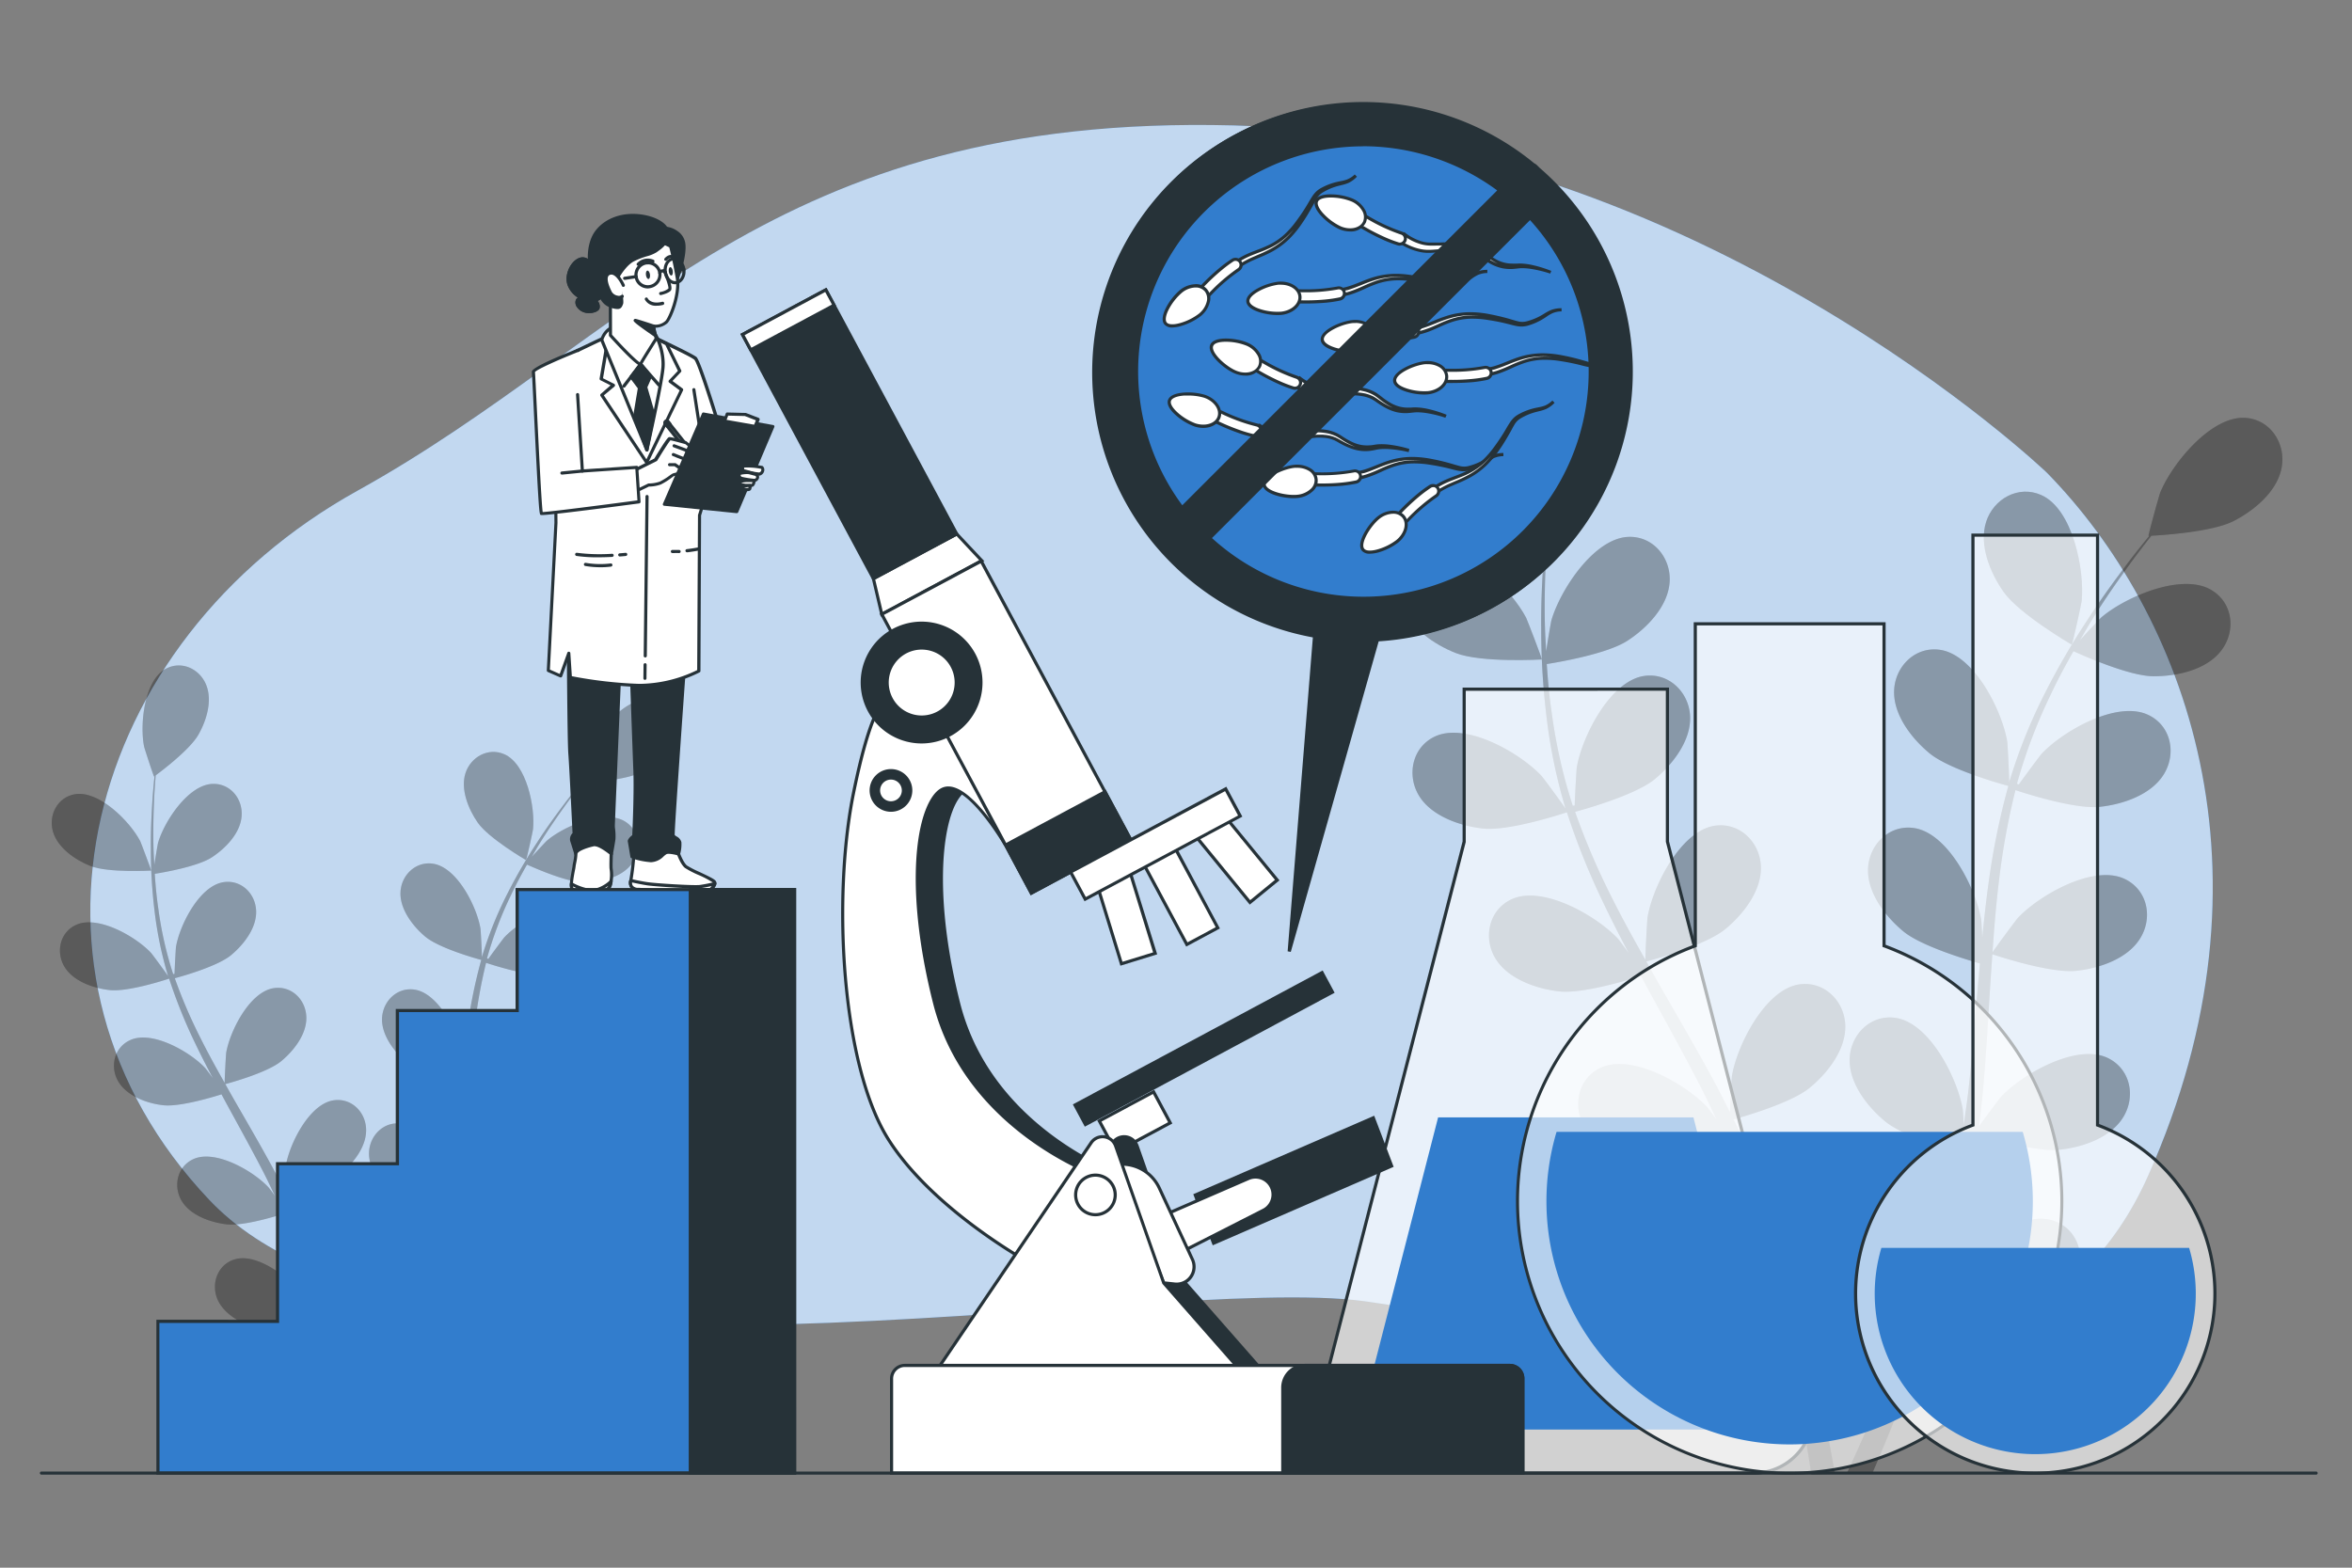 <svg xmlns="http://www.w3.org/2000/svg" viewBox="0 0 750 500"><rect x="0" y="0" width="750" height="500" fill="#808080" stroke="none"/><g id="freepik--background-simple--inject-215"><path d="M652.72,150.78S541,43.81,393.34,40,201.17,108.18,114.08,156.46-1.41,310.76,66.75,382.71s299.77,23,368.56,32.32,206.05,57.61,249.6-39.89S696.27,195.27,652.72,150.78Z" style="fill:#327DCD"></path><path d="M652.72,150.78S541,43.81,393.34,40,201.17,108.18,114.08,156.46-1.41,310.76,66.75,382.71s299.77,23,368.56,32.32,206.05,57.61,249.6-39.89S696.27,195.27,652.72,150.78Z" style="fill:#fff;opacity:0.7"></path></g><g id="freepik--Plants--inject-215"><g style="opacity:0.3"><path d="M167.73,274.32c.13.07,2.18-9.21,2.24-9.81.72-6.95-2-20.8-9.14-23.95-5.16-2.27-10.72.88-12.39,6s.91,11.53,3.9,15.81C155.85,267.41,167.72,274.31,167.73,274.32Z"></path><path d="M28.83,276.2c5.69,2.25,19.41,1.46,19.42,1.46s-3.27-8.88-3.55-9.42c-3.23-6.19-13.12-16.25-20.83-14.93-5.56.95-8.46,6.65-7,11.86S24,274.28,28.83,276.2Z"></path><path d="M35,315.78c5.85.64,18-3.34,18.93-3.66a165.6,165.6,0,0,0,8.15,20.29c1.83,3.84,3.78,7.65,5.79,11.45-1.17-1.6-2.24-3-2.41-3.2-4.75-5.12-17-12.21-24-8.9C36.29,334.14,35,340.4,37.76,345S47,352,52.22,352.52s15.67-2.61,18.41-3.49c.79,1.45,1.55,2.91,2.35,4.35,3.79,6.94,7.61,13.84,11.15,20.73,1.24,2.43,2.38,4.86,3.53,7.29-1-1.41-1.93-2.6-2.09-2.76-4.75-5.12-16.95-12.22-24-8.91-5.1,2.39-6.4,8.65-3.63,13.29s9.28,6.91,14.46,7.48c5,.55,14.65-2.31,17.91-3.34,1.11,2.53,2.21,5.06,3.17,7.56.61,1.72,1.32,3.33,1.84,5.09L96.91,405c.92,3.32,1.89,6.73,2.71,10,.58,2.26,1.1,4.42,1.62,6.6-1.21-2.43-3.69-7.14-3.94-7.51-3.92-5.78-14.9-14.64-22.41-12.44-5.41,1.59-7.64,7.58-5.61,12.59s8.13,8.23,13.17,9.58c5.55,1.48,17.65-.48,19.16-.73.85,3.6,1.65,7.12,2.35,10.45,2.45,11.51,4.06,21.19,5.09,28l5.3-.19c0-.2-.07-.39-.1-.6-1.19-6.85-3-16.61-5.76-28.2-.86-3.67-1.85-7.57-2.9-11.56a102.72,102.72,0,0,0,10.52-5.41c4.15,4.19,14.58,8.9,15.93,9.5-1.27,3.48-2.54,6.86-3.8,10-4.3,11-8.31,19.92-11.2,26.16l5.82-.21c2.67-6.19,6.09-14.45,9.71-24.3,1.31-3.53,2.64-7.32,4-11.24,1.48.26,13.6,2.28,19.16.81,5.05-1.32,11.11-4.42,13.2-9.53s-.15-11-5.55-12.6c-7.5-2.23-18.52,6.58-22.46,12.35-.24.34-2.35,4.31-3.64,6.84.53-1.6,1.07-3.15,1.6-4.81,1.07-3.26,2-6.55,3.09-10.09.46-1.73.91-3.47,1.37-5.23s.79-3.63,1.2-5.46c.86-4.27,1.52-8.64,2.09-13,2.86.93,13.07,4.08,18.29,3.53s11.64-2.69,14.49-7.42,1.51-10.9-3.58-13.3c-7.08-3.34-19.3,3.7-24.08,8.8-.29.32-3.31,4.36-4.92,6.62.32-2.66.65-5.31.89-8,.69-7.79,1.15-15.69,1.63-23.57.15-2.42.33-4.82.5-7.23,1,.34,13.07,4.35,18.9,3.74,5.19-.55,11.65-2.69,14.5-7.42s1.51-10.9-3.58-13.31c-7.08-3.34-19.3,3.71-24.08,8.81-.36.38-4.68,6.21-5.71,7.74.37-5.3.79-10.58,1.41-15.76A165.06,165.06,0,0,1,155,307.08c.47.16,13,4.4,19,3.77,5.19-.55,11.65-2.69,14.5-7.42s1.51-10.9-3.58-13.3c-7.08-3.34-19.3,3.7-24.08,8.8-.31.34-3.61,4.77-5.13,6.92l-.41-.19a119.14,119.14,0,0,1,7.51-19.9c1.66-3.54,3.44-6.83,5.24-10,2.26,1,12.64,5.63,18.08,5.65,5.22,0,11.87-1.39,15.22-5.78S204.1,265,199.3,262c-6.67-4.09-19.59,1.57-24.89,6.11-.29.25-2.95,3.08-4.85,5.18.83-1.42,1.67-2.89,2.5-4.24,3.1-5,6.24-9.46,9.06-13.36,1.62-2.2,3.13-4.16,4.56-6,2.74-.14,13.79-.87,18.55-3.31s9.89-6.71,10.84-12.15-2.51-10.71-8.14-11.12c-7.8-.56-16.66,10.42-19.27,16.9-.23.56-2.76,9.72-2.61,9.71h.16c-1.41,1.73-2.9,3.59-4.5,5.66-2.9,3.84-6.16,8.21-9.37,13.2a163.93,163.93,0,0,0-9.62,16.6,120.77,120.77,0,0,0-8,19.91l-.06.25c0-2.29-.37-8.69-.45-9.18-1.14-6.89-7.4-19.54-15.14-20.69-5.57-.82-10.11,3.68-10.36,9.08s3.93,10.88,7.94,14.22c4.52,3.76,16.83,7.13,17.81,7.39a164.07,164.07,0,0,0-4.39,21.42c-.6,4.21-1.08,8.47-1.5,12.74-.09-2-.2-3.75-.24-4-1.14-6.9-7.4-19.54-15.13-20.69-5.58-.83-10.12,3.68-10.37,9.08s3.93,10.88,7.94,14.22,14.51,6.46,17.28,7.24c-.15,1.64-.31,3.28-.44,4.92-.67,7.88-1.29,15.74-2.14,23.44-.3,2.71-.69,5.37-1.07,8-.1-1.76-.19-3.24-.22-3.46-1.14-6.89-7.4-19.54-15.14-20.69-5.57-.82-10.11,3.68-10.36,9.08s3.93,10.88,7.94,14.22,13.49,6.16,16.78,7.1c-.48,2.71-.95,5.43-1.53,8-.44,1.78-.74,3.51-1.28,5.27l-1.48,5.2c-1.06,3.27-2.13,6.65-3.25,9.81-.75,2.21-1.52,4.29-2.28,6.4.33-2.7.86-8,.85-8.43A35.89,35.89,0,0,0,128,397.82a11.56,11.56,0,0,0-.2-2c-1-5.31-6.2-9.09-11.59-7.45-7.48,2.28-11.81,15.71-11.92,22.69,0,.41.42,4.89.74,7.71-.44-1.63-.85-3.21-1.32-4.89-.91-3.31-1.92-6.59-3-10.12L99,398.6c-.55-1.72-1.34-3.46-2-5.22-1.64-4-3.5-8-5.46-12,2.9-.81,13.16-3.81,17.2-7.14s8.23-8.67,8-14.19-4.75-9.92-10.33-9.12c-7.74,1.12-14,13.74-15.22,20.63-.07.43-.36,5.46-.46,8.23-1.2-2.39-2.38-4.79-3.67-7.17-3.72-6.87-7.7-13.71-11.64-20.55-1.21-2.1-2.39-4.2-3.57-6.3,1-.28,13.3-3.58,17.83-7.32,4-3.32,8.23-8.67,8-14.18s-4.75-9.93-10.33-9.12c-7.74,1.12-14.05,13.74-15.22,20.62-.08.52-.48,7.77-.49,9.62-2.62-4.63-5.18-9.26-7.52-13.94A161.23,161.23,0,0,1,55.74,312c.48-.13,13.3-3.52,17.93-7.35,4-3.32,8.23-8.67,8-14.18s-4.75-9.93-10.33-9.12C63.6,282.46,57.29,295.08,56.12,302c-.07.45-.38,6-.47,8.61l-.44.06a118.25,118.25,0,0,1-4.71-20.74c-.58-3.87-.91-7.59-1.15-11.23,2.45-.39,13.64-2.28,18.2-5.26,4.36-2.86,9.13-7.71,9.5-13.22s-3.63-10.39-9.26-10.2c-7.82.26-15.48,12.11-17.4,18.83-.1.36-.75,4.19-1.18,7-.09-1.64-.2-3.34-.25-4.91-.2-5.91,0-11.34.18-16.14.14-2.73.32-5.2.51-7.51,2.21-1.63,11-8.33,13.64-13s4.55-11.06,2.34-16.12-8-7.54-12.92-4.78c-6.81,3.83-8.15,17.88-6.76,24.73.12.59,3.07,9.62,3.19,9.54l.13-.1c-.23,2.21-.45,4.59-.63,7.2-.31,4.8-.61,10.24-.54,16.18a163.44,163.44,0,0,0,1.13,19.15,120.91,120.91,0,0,0,4.3,21l.09.25c-1.3-1.89-5.11-7.05-5.44-7.41-4.76-5.12-16.95-12.22-24-8.91-5.11,2.39-6.41,8.65-3.64,13.29S29.78,315.21,35,315.78Z"></path><path d="M28.83,276.2c5.69,2.25,19.41,1.46,19.42,1.46s-3.27-8.88-3.55-9.42c-3.23-6.19-13.12-16.25-20.83-14.93-5.56.95-8.46,6.65-7,11.86S24,274.28,28.83,276.2Z" style="opacity:0.3"></path><path d="M167.73,274.32c.13.07,2.18-9.21,2.24-9.81.72-6.95-2-20.8-9.14-23.95-5.16-2.27-10.72.88-12.39,6s.91,11.53,3.9,15.81C155.85,267.41,167.72,274.31,167.73,274.32Z" style="opacity:0.3"></path><path d="M35,315.78c5.85.64,18-3.34,18.93-3.66a165.6,165.6,0,0,0,8.15,20.29c1.83,3.84,3.78,7.65,5.79,11.45-1.17-1.6-2.24-3-2.41-3.2-4.75-5.12-17-12.21-24-8.9C36.29,334.14,35,340.4,37.76,345S47,352,52.22,352.52s15.67-2.61,18.41-3.49c.79,1.45,1.55,2.91,2.35,4.35,3.79,6.94,7.61,13.84,11.15,20.73,1.24,2.43,2.38,4.86,3.53,7.29-1-1.41-1.93-2.6-2.09-2.76-4.75-5.12-16.95-12.22-24-8.91-5.1,2.39-6.4,8.65-3.63,13.29s9.28,6.91,14.46,7.48c5,.55,14.65-2.31,17.91-3.34,1.11,2.53,2.21,5.06,3.17,7.56.61,1.72,1.32,3.33,1.84,5.09L96.91,405c.92,3.32,1.89,6.73,2.71,10,.58,2.26,1.1,4.42,1.62,6.6-1.21-2.43-3.69-7.14-3.94-7.51-3.92-5.78-14.9-14.64-22.41-12.44-5.41,1.59-7.64,7.58-5.61,12.59s8.13,8.23,13.17,9.58c5.55,1.48,17.65-.48,19.16-.73.85,3.6,1.65,7.12,2.35,10.45,2.45,11.51,4.06,21.19,5.09,28l5.3-.19c0-.2-.07-.39-.1-.6-1.19-6.85-3-16.61-5.76-28.2-.86-3.67-1.85-7.57-2.9-11.56a102.72,102.72,0,0,0,10.52-5.41c4.15,4.19,14.58,8.9,15.93,9.5-1.27,3.48-2.54,6.86-3.8,10-4.3,11-8.31,19.92-11.2,26.16l5.82-.21c2.67-6.19,6.09-14.45,9.71-24.3,1.31-3.53,2.64-7.32,4-11.24,1.48.26,13.6,2.28,19.16.81,5.05-1.32,11.11-4.42,13.2-9.53s-.15-11-5.55-12.6c-7.5-2.23-18.52,6.58-22.46,12.35-.24.34-2.35,4.31-3.64,6.84.53-1.6,1.07-3.15,1.6-4.81,1.07-3.26,2-6.55,3.09-10.09.46-1.73.91-3.47,1.37-5.23s.79-3.63,1.2-5.46c.86-4.27,1.52-8.64,2.09-13,2.86.93,13.07,4.08,18.29,3.53s11.64-2.69,14.49-7.42,1.51-10.9-3.58-13.3c-7.08-3.34-19.3,3.7-24.08,8.8-.29.32-3.31,4.36-4.92,6.62.32-2.66.65-5.31.89-8,.69-7.79,1.15-15.69,1.63-23.57.15-2.42.33-4.82.5-7.23,1,.34,13.07,4.35,18.9,3.74,5.19-.55,11.65-2.69,14.5-7.42s1.51-10.9-3.58-13.31c-7.08-3.34-19.3,3.71-24.08,8.81-.36.38-4.68,6.21-5.71,7.74.37-5.3.79-10.58,1.41-15.76A165.06,165.06,0,0,1,155,307.08c.47.16,13,4.4,19,3.77,5.19-.55,11.65-2.69,14.5-7.42s1.51-10.9-3.58-13.3c-7.08-3.34-19.3,3.7-24.08,8.8-.31.34-3.61,4.77-5.13,6.92l-.41-.19a119.14,119.14,0,0,1,7.51-19.9c1.66-3.54,3.44-6.83,5.24-10,2.26,1,12.64,5.63,18.08,5.65,5.22,0,11.87-1.39,15.22-5.78S204.1,265,199.3,262c-6.67-4.09-19.59,1.57-24.89,6.11-.29.25-2.95,3.08-4.85,5.18.83-1.42,1.67-2.89,2.5-4.24,3.1-5,6.24-9.46,9.06-13.36,1.62-2.2,3.13-4.16,4.56-6,2.74-.14,13.79-.87,18.55-3.31s9.89-6.71,10.84-12.15-2.51-10.71-8.14-11.12c-7.8-.56-16.66,10.42-19.27,16.9-.23.56-2.76,9.72-2.61,9.71h.16c-1.41,1.73-2.9,3.59-4.5,5.66-2.9,3.84-6.16,8.21-9.37,13.2a163.93,163.93,0,0,0-9.62,16.6,120.77,120.77,0,0,0-8,19.91l-.06.25c0-2.29-.37-8.69-.45-9.18-1.14-6.89-7.4-19.54-15.14-20.69-5.57-.82-10.11,3.68-10.36,9.08s3.93,10.88,7.94,14.22c4.52,3.76,16.83,7.13,17.81,7.39a164.07,164.07,0,0,0-4.39,21.42c-.6,4.21-1.08,8.47-1.5,12.74-.09-2-.2-3.75-.24-4-1.14-6.9-7.4-19.54-15.13-20.69-5.58-.83-10.12,3.68-10.37,9.08s3.93,10.88,7.94,14.22,14.51,6.46,17.28,7.24c-.15,1.64-.31,3.28-.44,4.92-.67,7.88-1.29,15.74-2.14,23.44-.3,2.71-.69,5.37-1.07,8-.1-1.76-.19-3.24-.22-3.46-1.14-6.89-7.4-19.54-15.14-20.69-5.57-.82-10.11,3.68-10.36,9.08s3.93,10.88,7.94,14.22,13.49,6.16,16.78,7.1c-.48,2.71-.95,5.43-1.53,8-.44,1.78-.74,3.51-1.28,5.27l-1.48,5.2c-1.06,3.27-2.13,6.65-3.25,9.81-.75,2.21-1.52,4.29-2.28,6.4.33-2.7.86-8,.85-8.43A35.89,35.89,0,0,0,128,397.82a11.56,11.56,0,0,0-.2-2c-1-5.31-6.2-9.09-11.59-7.45-7.48,2.28-11.81,15.71-11.92,22.69,0,.41.42,4.89.74,7.71-.44-1.63-.85-3.21-1.32-4.89-.91-3.31-1.92-6.59-3-10.12L99,398.6c-.55-1.72-1.34-3.46-2-5.22-1.64-4-3.5-8-5.46-12,2.9-.81,13.16-3.81,17.2-7.14s8.23-8.67,8-14.19-4.75-9.92-10.33-9.12c-7.74,1.12-14,13.74-15.22,20.63-.07.43-.36,5.46-.46,8.23-1.2-2.39-2.38-4.79-3.67-7.17-3.72-6.87-7.7-13.71-11.64-20.55-1.21-2.1-2.39-4.2-3.57-6.3,1-.28,13.3-3.58,17.83-7.32,4-3.32,8.23-8.67,8-14.18s-4.75-9.93-10.33-9.12c-7.74,1.12-14.05,13.74-15.22,20.62-.08.52-.48,7.77-.49,9.62-2.62-4.63-5.18-9.26-7.52-13.94A161.23,161.23,0,0,1,55.74,312c.48-.13,13.3-3.52,17.93-7.35,4-3.32,8.23-8.67,8-14.18s-4.75-9.93-10.33-9.12C63.6,282.46,57.29,295.08,56.12,302c-.07.45-.38,6-.47,8.61l-.44.06a118.25,118.25,0,0,1-4.71-20.74c-.58-3.87-.91-7.59-1.15-11.23,2.45-.39,13.64-2.28,18.2-5.26,4.36-2.86,9.13-7.71,9.5-13.22s-3.63-10.39-9.26-10.2c-7.82.26-15.48,12.11-17.4,18.83-.1.36-.75,4.19-1.18,7-.09-1.64-.2-3.34-.25-4.91-.2-5.91,0-11.34.18-16.14.14-2.73.32-5.2.51-7.51,2.21-1.63,11-8.33,13.64-13s4.55-11.06,2.34-16.12-8-7.54-12.92-4.78c-6.81,3.83-8.15,17.88-6.76,24.73.12.59,3.07,9.62,3.19,9.54l.13-.1c-.23,2.21-.45,4.59-.63,7.2-.31,4.8-.61,10.24-.54,16.18a163.44,163.44,0,0,0,1.13,19.15,120.91,120.91,0,0,0,4.3,21l.09.25c-1.3-1.89-5.11-7.05-5.44-7.41-4.76-5.12-16.95-12.22-24-8.91-5.11,2.39-6.41,8.65-3.64,13.29S29.78,315.21,35,315.78Z" style="opacity:0.3"></path></g><g style="opacity:0.3"><path d="M660.63,205.61c.18.1,3.08-13,3.16-13.87,1-9.83-2.79-29.41-12.92-33.87-7.29-3.21-15.16,1.24-17.52,8.51-2.41,7.43,1.29,16.31,5.52,22.36C643.83,195.84,660.62,205.6,660.63,205.61Z"></path><path d="M464.19,208.27c8.05,3.19,27.45,2.07,27.46,2.06.2,0-4.62-12.55-5-13.31-4.58-8.76-18.56-23-29.47-21.12-7.85,1.34-12,9.4-9.92,16.77C449.34,200.19,457.33,205.56,464.19,208.27Z"></path><path d="M472.87,264.25c8.27.91,25.42-4.73,26.78-5.18a230.09,230.09,0,0,0,11.53,28.69c2.58,5.44,5.34,10.83,8.18,16.2-1.66-2.26-3.16-4.27-3.4-4.53-6.73-7.24-24-17.27-34-12.59-7.22,3.37-9.06,12.23-5.14,18.79s13.12,9.78,20.46,10.58,22.15-3.69,26-4.94c1.11,2.05,2.19,4.11,3.31,6.15,5.37,9.81,10.77,19.58,15.77,29.32,1.77,3.43,3.38,6.87,5,10.32-1.47-2-2.74-3.68-2.95-3.92-6.73-7.24-24-17.27-34-12.59-7.22,3.37-9.06,12.22-5.14,18.79s13.12,9.77,20.46,10.58c7.1.78,20.71-3.26,25.33-4.72,1.56,3.57,3.12,7.15,4.47,10.68.87,2.44,1.87,4.72,2.6,7.21l2.32,7.29c1.3,4.68,2.67,9.5,3.82,14.11.83,3.19,1.56,6.25,2.3,9.33-1.72-3.44-5.22-10.09-5.58-10.62-5.54-8.17-21.07-20.7-31.69-17.59-7.65,2.24-10.81,10.71-7.93,17.79,2.94,7.24,11.49,11.65,18.62,13.56,7.85,2.1,25-.68,27.1-1,1.21,5.1,2.34,10.07,3.33,14.78,3.46,16.28,5.73,30,7.19,39.57l7.5-.26c0-.29-.1-.55-.15-.85-1.68-9.69-4.28-23.49-8.15-39.89-1.2-5.18-2.6-10.7-4.09-16.35a141.86,141.86,0,0,0,14.87-7.64c5.88,5.93,20.63,12.59,22.54,13.43-1.8,4.93-3.6,9.7-5.38,14.17-6.09,15.5-11.75,28.18-15.84,37l8.23-.29c3.78-8.75,8.61-20.44,13.74-34.36,1.85-5,3.73-10.36,5.61-15.9,2.09.37,19.23,3.22,27.1,1.15,7.13-1.88,15.7-6.26,18.67-13.48s-.22-15.56-7.86-17.83c-10.6-3.15-26.18,9.32-31.76,17.47-.33.48-3.32,6.1-5.15,9.67.76-2.26,1.51-4.45,2.26-6.79,1.51-4.62,2.89-9.27,4.38-14.28q1-3.66,1.93-7.39c.7-2.46,1.12-5.14,1.7-7.73,1.21-6,2.15-12.21,3-18.45,4,1.31,18.48,5.77,25.86,5s16.46-3.8,20.49-10.49,2.14-15.41-5.06-18.82c-10-4.72-27.3,5.25-34,12.46-.42.45-4.68,6.17-7,9.35.45-3.75.92-7.5,1.26-11.31,1-11,1.62-22.19,2.31-33.33.21-3.42.46-6.82.7-10.22,1.43.48,18.48,6.15,26.74,5.28,7.33-.78,16.46-3.8,20.49-10.5s2.14-15.41-5.06-18.81c-10-4.72-27.3,5.24-34.05,12.46-.51.54-6.63,8.78-8.08,10.95.52-7.5,1.12-15,2-22.3A232.26,232.26,0,0,1,642.68,252c.67.22,18.44,6.22,26.89,5.33,7.34-.78,16.47-3.81,20.5-10.5S692.21,231.37,685,228c-10-4.72-27.29,5.24-34,12.45-.44.48-5.11,6.75-7.26,9.78l-.58-.27a168.92,168.92,0,0,1,10.62-28.13c2.34-5,4.86-9.67,7.41-14.14,3.2,1.45,17.87,8,25.57,8,7.38,0,16.79-2,21.53-8.18s3.82-15.08-3-19.25c-9.43-5.8-27.71,2.21-35.21,8.64-.41.35-4.16,4.36-6.86,7.32,1.19-2,2.37-4.09,3.54-6,4.38-7.13,8.83-13.38,12.81-18.89,2.3-3.12,4.43-5.89,6.45-8.46,3.88-.21,19.51-1.24,26.24-4.69,6.56-3.37,14-9.49,15.33-17.18,1.32-7.53-3.56-15.15-11.51-15.72-11-.8-23.56,14.73-27.26,23.89-.32.79-3.89,13.75-3.69,13.74h.23c-2,2.44-4.11,5.07-6.36,8-4.11,5.44-8.71,11.62-13.26,18.68A232.82,232.82,0,0,0,652.12,221a171.82,171.82,0,0,0-11.33,28.16c0,.12-.06.24-.09.36-.06-3.24-.52-12.3-.64-13-1.61-9.75-10.46-27.63-21.4-29.26-7.89-1.17-14.3,5.2-14.66,12.84-.36,7.8,5.55,15.39,11.23,20.11,6.4,5.32,23.8,10.08,25.19,10.45A233.34,233.34,0,0,0,634.2,281c-.84,6-1.51,12-2.1,18-.14-2.8-.29-5.3-.35-5.65-1.61-9.74-10.46-27.63-21.4-29.25-7.89-1.17-14.3,5.2-14.66,12.84-.36,7.8,5.55,15.38,11.23,20.1s20.51,9.14,24.43,10.24c-.2,2.33-.43,4.64-.63,7-.93,11.15-1.81,22.27-3,33.15-.43,3.84-1,7.6-1.53,11.37-.12-2.49-.25-4.58-.3-4.9-1.62-9.75-10.46-27.63-21.41-29.25-7.88-1.18-14.3,5.19-14.65,12.83-.37,7.8,5.55,15.39,11.22,20.11,5.49,4.57,19.08,8.71,23.73,10-.67,3.84-1.34,7.69-2.16,11.38-.62,2.5-1,5-1.8,7.45s-1.4,4.92-2.09,7.35c-1.5,4.62-3,9.4-4.6,13.87-1.07,3.12-2.15,6.08-3.23,9.06.46-3.82,1.21-11.3,1.21-11.93a50.84,50.84,0,0,0-7.69-24.48,15.63,15.63,0,0,0-.28-2.89c-1.48-7.5-8.77-12.85-16.39-10.53-10.59,3.22-16.7,22.21-16.86,32.09,0,.58.6,6.92,1,10.91-.62-2.31-1.19-4.55-1.86-6.92-1.29-4.68-2.71-9.32-4.22-14.32l-2.47-7.23c-.77-2.43-1.9-4.9-2.84-7.38-2.32-5.71-4.95-11.37-7.72-17,4.1-1.14,18.61-5.39,24.32-10.1s11.64-12.26,11.31-20.07c-.33-7.64-6.72-14-14.61-12.89-10.94,1.58-19.87,19.43-21.52,29.17-.1.6-.5,7.73-.65,11.64-1.69-3.38-3.36-6.77-5.19-10.13-5.26-9.72-10.89-19.4-16.46-29.08-1.71-3-3.37-5.93-5-8.9,1.46-.39,18.81-5.07,25.21-10.35,5.69-4.7,11.64-12.26,11.31-20.06-.33-7.64-6.72-14-14.61-12.9-11,1.58-19.87,19.43-21.52,29.17-.12.73-.69,11-.7,13.59-3.7-6.54-7.32-13.09-10.63-19.7a231.2,231.2,0,0,1-11.78-27.49c.68-.18,18.81-5,25.37-10.38,5.69-4.7,11.64-12.26,11.31-20.07-.33-7.64-6.72-14-14.61-12.89-10.95,1.58-19.87,19.43-21.52,29.16-.11.65-.55,8.46-.67,12.17l-.62.09a168.25,168.25,0,0,1-6.67-29.32c-.81-5.47-1.28-10.75-1.62-15.89,3.47-.54,19.29-3.22,25.73-7.44,6.18-4,12.92-10.91,13.45-18.7.51-7.63-5.14-14.69-13.1-14.42-11.06.37-21.89,17.13-24.6,26.63-.15.51-1.07,5.93-1.68,9.89-.12-2.32-.28-4.72-.35-7-.28-8.36,0-16,.26-22.83.19-3.86.44-7.35.71-10.61,3.12-2.31,15.59-11.79,19.3-18.38,3.61-6.43,6.43-15.63,3.31-22.79s-11.33-10.67-18.27-6.76c-9.64,5.42-11.53,25.28-9.56,35,.17.83,4.33,13.61,4.5,13.49l.19-.14c-.32,3.14-.63,6.5-.9,10.18-.43,6.8-.86,14.49-.76,22.89a232.08,232.08,0,0,0,1.61,27.09,171,171,0,0,0,6.07,29.74l.13.34c-1.84-2.67-7.22-10-7.7-10.48-6.72-7.24-24-17.27-34-12.59-7.22,3.37-9.06,12.22-5.14,18.79S465.54,263.44,472.87,264.25Z"></path><path d="M464.19,208.27c8.05,3.19,27.45,2.07,27.46,2.06.2,0-4.62-12.55-5-13.31-4.58-8.76-18.56-23-29.47-21.12-7.85,1.34-12,9.4-9.92,16.77C449.34,200.19,457.33,205.56,464.19,208.27Z" style="opacity:0.3"></path><path d="M660.63,205.61c.18.1,3.08-13,3.16-13.87,1-9.83-2.79-29.41-12.92-33.87-7.29-3.21-15.16,1.24-17.52,8.51-2.41,7.43,1.29,16.31,5.52,22.36C643.83,195.84,660.62,205.6,660.63,205.61Z" style="opacity:0.3"></path><path d="M472.87,264.25c8.27.91,25.42-4.73,26.78-5.18a230.09,230.09,0,0,0,11.53,28.69c2.58,5.44,5.34,10.83,8.18,16.2-1.66-2.26-3.16-4.27-3.4-4.53-6.73-7.24-24-17.27-34-12.59-7.22,3.37-9.06,12.23-5.14,18.79s13.12,9.78,20.46,10.58,22.15-3.69,26-4.94c1.11,2.05,2.19,4.11,3.31,6.15,5.37,9.81,10.77,19.58,15.77,29.32,1.77,3.43,3.38,6.87,5,10.32-1.47-2-2.74-3.68-2.95-3.92-6.73-7.24-24-17.27-34-12.59-7.22,3.37-9.06,12.22-5.14,18.79s13.12,9.77,20.46,10.58c7.1.78,20.71-3.26,25.33-4.72,1.56,3.57,3.12,7.15,4.47,10.68.87,2.44,1.87,4.72,2.6,7.21l2.32,7.29c1.3,4.68,2.67,9.5,3.82,14.11.83,3.19,1.56,6.25,2.3,9.33-1.72-3.44-5.22-10.09-5.58-10.62-5.54-8.17-21.07-20.7-31.69-17.59-7.65,2.24-10.81,10.71-7.93,17.79,2.94,7.24,11.49,11.65,18.62,13.56,7.85,2.1,25-.68,27.1-1,1.21,5.1,2.34,10.07,3.33,14.78,3.46,16.28,5.73,30,7.19,39.57l7.5-.26c0-.29-.1-.55-.15-.85-1.68-9.69-4.28-23.49-8.15-39.89-1.2-5.18-2.6-10.7-4.09-16.35a141.86,141.86,0,0,0,14.87-7.64c5.88,5.93,20.63,12.59,22.54,13.43-1.8,4.93-3.6,9.7-5.38,14.17-6.09,15.5-11.75,28.18-15.84,37l8.23-.29c3.78-8.75,8.61-20.44,13.74-34.36,1.85-5,3.73-10.36,5.61-15.9,2.09.37,19.23,3.22,27.1,1.15,7.13-1.88,15.7-6.26,18.67-13.48s-.22-15.56-7.86-17.83c-10.6-3.15-26.18,9.32-31.76,17.47-.33.48-3.32,6.1-5.15,9.67.76-2.26,1.51-4.45,2.26-6.79,1.51-4.62,2.89-9.27,4.38-14.28q1-3.66,1.93-7.39c.7-2.46,1.12-5.14,1.7-7.73,1.21-6,2.15-12.21,3-18.45,4,1.31,18.48,5.77,25.86,5s16.46-3.8,20.49-10.49,2.14-15.41-5.06-18.82c-10-4.72-27.3,5.25-34,12.46-.42.45-4.68,6.17-7,9.35.45-3.75.92-7.5,1.26-11.31,1-11,1.62-22.19,2.31-33.33.21-3.42.46-6.82.7-10.22,1.43.48,18.48,6.15,26.74,5.28,7.33-.78,16.46-3.8,20.49-10.5s2.14-15.41-5.06-18.81c-10-4.72-27.3,5.24-34.05,12.46-.51.54-6.63,8.78-8.08,10.95.52-7.5,1.12-15,2-22.3A232.26,232.26,0,0,1,642.68,252c.67.22,18.44,6.22,26.89,5.33,7.34-.78,16.47-3.81,20.5-10.5S692.21,231.37,685,228c-10-4.72-27.29,5.24-34,12.45-.44.48-5.11,6.75-7.26,9.78l-.58-.27a168.92,168.92,0,0,1,10.62-28.13c2.34-5,4.86-9.67,7.41-14.14,3.2,1.45,17.87,8,25.57,8,7.38,0,16.79-2,21.53-8.18s3.82-15.08-3-19.25c-9.43-5.8-27.71,2.21-35.21,8.64-.41.35-4.16,4.36-6.86,7.32,1.19-2,2.37-4.09,3.54-6,4.38-7.13,8.83-13.38,12.81-18.89,2.3-3.12,4.43-5.89,6.45-8.46,3.88-.21,19.51-1.24,26.24-4.69,6.56-3.37,14-9.49,15.33-17.18,1.32-7.53-3.56-15.15-11.51-15.72-11-.8-23.56,14.73-27.26,23.89-.32.79-3.89,13.75-3.69,13.74h.23c-2,2.44-4.11,5.07-6.36,8-4.11,5.44-8.71,11.62-13.26,18.68A232.82,232.82,0,0,0,652.12,221a171.82,171.82,0,0,0-11.33,28.16c0,.12-.06.24-.09.36-.06-3.24-.52-12.3-.64-13-1.61-9.75-10.46-27.63-21.4-29.26-7.89-1.17-14.3,5.2-14.66,12.84-.36,7.8,5.55,15.39,11.23,20.11,6.4,5.32,23.8,10.08,25.19,10.45A233.34,233.34,0,0,0,634.2,281c-.84,6-1.51,12-2.1,18-.14-2.8-.29-5.3-.35-5.65-1.61-9.74-10.46-27.63-21.4-29.25-7.89-1.17-14.3,5.2-14.66,12.84-.36,7.8,5.55,15.38,11.23,20.1s20.51,9.14,24.43,10.24c-.2,2.33-.43,4.64-.63,7-.93,11.15-1.81,22.27-3,33.15-.43,3.84-1,7.6-1.53,11.37-.12-2.49-.25-4.58-.3-4.9-1.62-9.75-10.46-27.63-21.41-29.25-7.88-1.18-14.3,5.19-14.65,12.83-.37,7.8,5.55,15.39,11.22,20.11,5.49,4.57,19.08,8.71,23.73,10-.67,3.84-1.34,7.69-2.16,11.38-.62,2.5-1,5-1.8,7.45s-1.4,4.92-2.09,7.35c-1.5,4.62-3,9.4-4.6,13.87-1.07,3.12-2.15,6.08-3.23,9.06.46-3.82,1.21-11.3,1.21-11.93a50.84,50.84,0,0,0-7.69-24.48,15.63,15.63,0,0,0-.28-2.89c-1.48-7.5-8.77-12.85-16.39-10.53-10.59,3.22-16.7,22.21-16.86,32.09,0,.58.6,6.92,1,10.91-.62-2.31-1.19-4.55-1.86-6.92-1.29-4.68-2.71-9.32-4.22-14.32l-2.47-7.23c-.77-2.43-1.9-4.9-2.84-7.38-2.32-5.71-4.95-11.37-7.72-17,4.1-1.14,18.61-5.39,24.32-10.1s11.64-12.26,11.31-20.07c-.33-7.64-6.72-14-14.61-12.89-10.94,1.58-19.87,19.43-21.52,29.17-.1.6-.5,7.73-.65,11.64-1.69-3.38-3.36-6.77-5.19-10.13-5.26-9.72-10.89-19.4-16.46-29.08-1.71-3-3.37-5.93-5-8.9,1.46-.39,18.81-5.07,25.21-10.35,5.69-4.7,11.64-12.26,11.31-20.06-.33-7.64-6.72-14-14.61-12.9-11,1.58-19.87,19.43-21.52,29.17-.12.73-.69,11-.7,13.59-3.7-6.54-7.32-13.09-10.63-19.7a231.2,231.2,0,0,1-11.78-27.49c.68-.18,18.81-5,25.37-10.38,5.69-4.7,11.64-12.26,11.31-20.07-.33-7.64-6.72-14-14.61-12.89-10.95,1.58-19.87,19.43-21.52,29.16-.11.65-.55,8.46-.67,12.17l-.62.09a168.25,168.25,0,0,1-6.67-29.32c-.81-5.47-1.28-10.75-1.62-15.89,3.47-.54,19.29-3.22,25.73-7.44,6.18-4,12.92-10.91,13.45-18.7.51-7.63-5.14-14.69-13.1-14.42-11.06.37-21.89,17.13-24.6,26.63-.15.51-1.07,5.93-1.68,9.89-.12-2.32-.28-4.72-.35-7-.28-8.36,0-16,.26-22.83.19-3.86.44-7.35.71-10.61,3.12-2.31,15.59-11.79,19.3-18.38,3.61-6.43,6.43-15.63,3.31-22.79s-11.33-10.67-18.27-6.76c-9.64,5.42-11.53,25.28-9.56,35,.17.83,4.33,13.61,4.5,13.49l.19-.14c-.32,3.14-.63,6.5-.9,10.18-.43,6.8-.86,14.49-.76,22.89a232.08,232.08,0,0,0,1.61,27.09,171,171,0,0,0,6.07,29.74l.13.34c-1.84-2.67-7.22-10-7.7-10.48-6.72-7.24-24-17.27-34-12.59-7.22,3.37-9.06,12.22-5.14,18.79S465.54,263.44,472.87,264.25Z" style="opacity:0.3"></path></g></g><g id="freepik--Bottles--inject-215"><path d="M577.5,446.26,531.71,268.42V219.8H466.89v48.62L421.1,446.26a18.86,18.86,0,0,0,18.26,23.57H559.23A18.87,18.87,0,0,0,577.5,446.26Z" style="fill:#fff;opacity:0.64"></path><path d="M559.23,470.33H439.36a19.37,19.37,0,0,1-18.75-24.19l45.78-177.79V219.3h65.82v49.05L578,446.14a19.37,19.37,0,0,1-18.75,24.19Zm-91.84-250,0,48.24L421.58,446.39a18.37,18.37,0,0,0,17.78,22.94H559.23A18.37,18.37,0,0,0,577,446.39l-45.8-177.91V220.3Z" style="fill:#263238"></path><path d="M540,356.39H458.58l-24,93.33a5,5,0,0,0,4.81,6.22H559.23a5,5,0,0,0,4.82-6.22Z" style="fill:#327DCD"></path><path d="M600.78,301.67V199H540.59v102.7a86.82,86.82,0,1,0,60.19,0Z" style="fill:#fff;opacity:0.64"></path><path d="M570.69,470.33a87.27,87.27,0,0,1-30.6-169V198.47h61.19V301.32a87.27,87.27,0,0,1-30.59,169Zm-29.6-270.86V302l-.32.12a86.31,86.31,0,1,0,59.84,0l-.33-.12V199.47Z" style="fill:#263238"></path><path d="M496.35,361A77.55,77.55,0,1,0,645,361Z" style="fill:#327DCD"></path><path d="M668.86,358.84V170.68H629.13V358.84a57.3,57.3,0,1,0,39.73,0Z" style="fill:#fff;opacity:0.64"></path><path d="M649,470.33a57.77,57.77,0,0,1-20.37-111.84V170.18h40.73V358.49A57.77,57.77,0,0,1,649,470.33ZM629.63,171.18v188l-.32.12a56.79,56.79,0,1,0,39.38,0l-.33-.12v-188Z" style="fill:#263238"></path><path d="M599.93,398a51.19,51.19,0,1,0,98.13,0Z" style="fill:#327DCD"></path></g><g id="freepik--Microscope--inject-215"><path d="M291.77,222.88s-5-4.43-12,29.92-3.5,87.65,11.22,110.78,46.28,40,46.28,40L359,375.5s-42.77-14-53.28-55.39-4.21-67.31,3.5-68.71,19,18.11,19,18.11L296.26,208Z" style="fill:#263238"></path><path d="M337.4,404.19,337,404c-.31-.17-31.83-17.15-46.46-40.14C275.4,340,272.45,286.16,279.27,252.7c4.83-23.63,8.79-29.58,11.26-30.4a1.87,1.87,0,0,1,.91-.08l4.7-15.55,32.52,62.61-.88.48c-.11-.19-11.21-19.2-18.48-17.87-1.31.24-2.61,1.32-3.78,3.13-5.47,8.51-7.59,32.48.67,65,10.33,40.62,52.54,54.9,53,55l.67.22Zm-46.24-181a1,1,0,0,0-.37.08c-1.47.56-5.42,4.58-10.54,29.63-6.79,33.27-3.88,86.8,11.15,110.42,13.63,21.41,42.14,37.61,45.72,39.59l21.06-27.17c-5.49-2-43.21-17.17-53-55.5-8.38-33-6.31-56.78-.54-65.76,1.34-2.08,2.83-3.28,4.44-3.57,4.64-.85,10.37,5.28,14.42,10.68l-27.15-52.28L292,223.77l-.57-.51A.63.63,0,0,0,291.16,223.19Z" style="fill:#263238"></path><path d="M284.19,222.88s-5-4.43-12,29.92-3.51,87.65,11.22,110.78,46.27,40,46.27,40l21.74-28.05s-42.77-14-53.29-55.39-4.21-67.31,3.51-68.71,19,18.11,19,18.11L288.69,208Z" style="fill:#fff"></path><path d="M329.82,404.19l-.37-.2c-.32-.17-31.84-17.15-46.47-40.14C267.83,340,264.87,286.16,271.7,252.7c4.82-23.63,8.78-29.58,11.26-30.4a1.75,1.75,0,0,1,.91-.08l4.69-15.55,32.52,62.61-.88.48c-.11-.19-11.19-19.21-18.47-17.87-1.32.24-2.62,1.32-3.78,3.13-5.47,8.51-7.6,32.48.66,65,10.33,40.62,52.54,54.9,53,55l.68.22Zm-46.23-181a1,1,0,0,0-.38.08c-1.46.56-5.42,4.58-10.53,29.63-6.79,33.27-3.88,86.8,11.15,110.42,13.63,21.41,42.14,37.61,45.72,39.59l21.05-27.17c-5.48-2-43.21-17.17-53-55.5-8.38-33-6.31-56.78-.54-65.76,1.33-2.08,2.82-3.28,4.44-3.57,4.64-.85,10.37,5.28,14.41,10.68l-27.15-52.28-4.37,14.46-.57-.51A.61.61,0,0,0,283.59,223.19Z" style="fill:#263238"></path><circle cx="284.11" cy="252.1" r="6.31" style="fill:#263238"></circle><path d="M284.11,258.91a6.81,6.81,0,1,1,6.81-6.81A6.81,6.81,0,0,1,284.11,258.91Zm0-12.62a5.81,5.81,0,1,0,5.81,5.81A5.81,5.81,0,0,0,284.11,246.29Z" style="fill:#263238"></path><circle cx="284.11" cy="252.1" r="3.96" style="fill:#fff"></circle><path d="M284.11,256.56a4.46,4.46,0,1,1,4.46-4.46A4.47,4.47,0,0,1,284.11,256.56Zm0-7.92a3.46,3.46,0,1,0,3.46,3.46A3.47,3.47,0,0,0,284.11,248.64Z" style="fill:#263238"></path><polygon points="305.08 170.31 278.51 184.56 281.18 195.92 313.07 178.82 305.08 170.31" style="fill:#fff"></polygon><path d="M280.84,196.67l-2.9-12.37,27.24-14.61,8.7,9.27Zm-1.76-11.86,2.44,10.36,30.74-16.48L305,170.93Z" style="fill:#263238"></path><rect x="255.85" y="94.33" width="30.15" height="88.35" transform="translate(-33.29 144.45) rotate(-28.2)" style="fill:#263238"></rect><path d="M278.31,185.23l-42.22-78.74,27.45-14.72,42.22,78.74ZM237.44,106.9l41.27,77,25.7-13.78-41.28-77Z" style="fill:#263238"></path><rect x="236.29" y="99.24" width="30.15" height="5.57" transform="translate(-18.38 130.88) rotate(-28.2)" style="fill:#fff"></rect><path d="M239.19,112.28l-3.1-5.79,27.45-14.72,3.11,5.79Zm-1.75-5.38,2.16,4,25.69-13.77-2.16-4Z" style="fill:#263238"></path><rect x="302.89" y="181.43" width="35.97" height="100.91" transform="translate(-71.49 179.14) rotate(-28.2)" style="fill:#fff"></rect><path d="M328.66,285.53l-.24-.44-47.91-89.38,32.58-17.46.23.44,47.92,89.37Zm-46.8-89.41,47.21,88.05,30.82-16.52-47.21-88Z" style="fill:#263238"></path><rect x="322.61" y="259.98" width="35.97" height="17.41" transform="translate(-86.53 192.82) rotate(-28.2)" style="fill:#263238"></rect><path d="M328.66,285.53,320,269.3l32.58-17.46,8.7,16.22Zm-7.35-15.82,7.76,14.46,30.82-16.52-7.76-14.46Z" style="fill:#263238"></path><rect x="370.5" y="269.55" width="11.22" height="30.85" transform="translate(-90.02 211.54) rotate(-28.2)" style="fill:#fff"></rect><path d="M378.25,301.9,363.2,273.83,374,268.06l15,28.07Zm-13.7-27.66,14.11,26.31,9-4.83-14.1-26.31Z" style="fill:#263238"></path><rect x="352.82" y="275.52" width="11.22" height="30.85" transform="translate(-69.64 118.1) rotate(-17.08)" style="fill:#fff"></rect><path d="M357.27,308l-9.36-30.44,11.68-3.59L369,304.38Zm-8.11-29.78,8.77,28.53,9.77-3-8.77-28.53Z" style="fill:#263238"></path><rect x="387.54" y="256.91" width="11.22" height="30.85" transform="translate(869.86 233.94) rotate(140.69)" style="fill:#fff"></rect><path d="M398.51,288.52l-20.18-24.64,9.46-7.74.31.39L408,280.78ZM379.74,264l18.91,23.1,7.91-6.48-18.92-23.09Z" style="fill:#263238"></path><rect x="340.4" y="264.29" width="56.09" height="9.82" transform="translate(-83.47 206.04) rotate(-28.2)" style="fill:#fff"></rect><path d="M345.84,287.45l-5.11-9.53,50.32-27,5.11,9.54Zm-3.76-9.12,4.17,7.77,48.55-26-4.16-7.77Z" style="fill:#263238"></path><rect x="339.15" y="330.9" width="89.39" height="7.06" transform="translate(-112.47 221.06) rotate(-28.2)" style="fill:#263238"></rect><path d="M345.92,359.34l-3.81-7.1,79.66-42.71,3.81,7.1Zm-2.46-6.69,2.86,5.34,77.9-41.77-2.86-5.34Z" style="fill:#263238"></path><polygon points="443.76 371.88 386.99 396.52 381.15 381.15 437.92 356.51 443.76 371.88" style="fill:#263238"></polygon><path d="M386.71,397.18l-6.2-16.3.44-.19,57.25-24.84,6.2,16.3-.44.19Zm-4.93-15.76,5.49,14.43,55.86-24.24-5.49-14.43Z" style="fill:#263238"></path><rect x="352.04" y="352.21" width="19.63" height="11.22" transform="translate(-126.13 213.45) rotate(-28.2)" style="fill:#fff"></rect><path d="M355.65,368.08l-5.77-10.77,18.18-9.75,5.78,10.77Zm-4.42-10.36,4.83,9,16.42-8.8-4.83-9Z" style="fill:#263238"></path><circle cx="293.88" cy="217.68" r="18.93" transform="translate(-62.25 300.87) rotate(-49.68)" style="fill:#263238"></circle><path d="M293.91,237.12A19.43,19.43,0,1,1,311,208.5h0a19.44,19.44,0,0,1-17.1,28.62Zm-.05-37.88a18.26,18.26,0,0,0-8.68,2.2,18.25,18.25,0,1,0,8.68-2.2Z" style="fill:#263238"></path><path d="M303.58,212.48a11,11,0,1,0-4.5,14.9A11,11,0,0,0,303.58,212.48Z" style="fill:#fff"></path><path d="M293.9,229.18a11.5,11.5,0,0,1-5.45-21.63,11.49,11.49,0,0,1,15.57,4.7h0a11.49,11.49,0,0,1-10.12,16.93Zm0-22a10.51,10.51,0,1,0,9.27,5.54h0a10.46,10.46,0,0,0-6.22-5.09A10.63,10.63,0,0,0,293.87,207.18Z" style="fill:#263238"></path><path d="M354.83,364.47,305,437.91h98.16l-25.24-28.75-15.35-43.68A4.38,4.38,0,0,0,354.83,364.47Z" style="fill:#263238"></path><path d="M404.28,438.41H304.07l50.35-74.22.41.28-.41-.28a4.88,4.88,0,0,1,8.64,1.12l15.32,43.59Zm-98.32-1h96.12l-24.58-28,0-.09-15.35-43.69a3.89,3.89,0,0,0-6.88-.89Z" style="fill:#263238"></path><path d="M367.78,389l30.4-13.19a5.61,5.61,0,0,1,7.43,3.06h0A5.61,5.61,0,0,1,403,386L370.48,402.5Z" style="fill:#fff"></path><path d="M370.11,403.24l-2.9-14.5L398,375.38a6.1,6.1,0,0,1,5.19,11Zm-1.76-13.91,2.49,12.42,31.88-16.23a5.1,5.1,0,0,0-4.34-9.22Z" style="fill:#263238"></path><path d="M356.33,371.3h1.45a13.08,13.08,0,0,1,11.88,7.58l10.58,22.79a5.56,5.56,0,0,1-5.62,7.87l-3.57-.38Z" style="fill:#fff"></path><path d="M375.22,410.07a5.07,5.07,0,0,1-.66,0l-3.87-.4-15.1-38.83h2.19a13.66,13.66,0,0,1,12.34,7.87l10.57,22.79a6.06,6.06,0,0,1-5.47,8.61Zm-3.81-1.38,3.26.35a5.06,5.06,0,0,0,5.12-7.16l-10.58-22.79a12.64,12.64,0,0,0-11.43-7.29h-.72Z" style="fill:#263238"></path><path d="M347.94,364.47l-49.81,73.44h98.16l-25.24-28.75L355.7,365.48A4.38,4.38,0,0,0,347.94,364.47Z" style="fill:#fff"></path><path d="M397.4,438.41H297.19l50.34-74.22.41.28-.41-.28a4.88,4.88,0,0,1,8.64,1.12l15.32,43.59Zm-98.33-1h96.12l-24.58-28,0-.09-15.35-43.69a3.89,3.89,0,0,0-6.88-.89Z" style="fill:#263238"></path><path d="M355.62,381.11a6.31,6.31,0,1,0-6.31,6.31A6.31,6.31,0,0,0,355.62,381.11Z" style="fill:#fff"></path><path d="M349.31,387.92a6.81,6.81,0,1,1,6.81-6.81A6.82,6.82,0,0,1,349.31,387.92Zm0-12.62a5.81,5.81,0,1,0,5.81,5.81A5.82,5.82,0,0,0,349.31,375.3Z" style="fill:#263238"></path><path d="M288.53,435.49H481.37a4.23,4.23,0,0,1,4.23,4.23v30.11a0,0,0,0,1,0,0H284.3a0,0,0,0,1,0,0V439.72A4.23,4.23,0,0,1,288.53,435.49Z" style="fill:#fff"></path><path d="M486.1,470.33H283.8V439.72a4.73,4.73,0,0,1,4.73-4.73H481.38a4.73,4.73,0,0,1,4.72,4.73Zm-201.3-1H485.1V439.72a3.73,3.73,0,0,0-3.72-3.73H288.53a3.73,3.73,0,0,0-3.73,3.73Z" style="fill:#263238"></path><path d="M481.53,435.49H416.12a7.08,7.08,0,0,0-7.08,7.08v27.26H485.6V439.56A4.07,4.07,0,0,0,481.53,435.49Z" style="fill:#263238"></path><path d="M486.1,470.33H408.54V442.57a7.59,7.59,0,0,1,7.58-7.58h65.41a4.58,4.58,0,0,1,4.57,4.57Zm-76.56-1H485.1V439.56a3.57,3.57,0,0,0-3.57-3.57H416.12a6.59,6.59,0,0,0-6.58,6.58Z" style="fill:#263238"></path></g><g id="freepik--Zoom--inject-215"><circle cx="434.74" cy="118.47" r="81.62" transform="translate(43.56 342.11) rotate(-45)" style="fill:#327DCD"></circle><path d="M434.74,200.6a82.13,82.13,0,1,1,82.13-82.13A82.22,82.22,0,0,1,434.74,200.6Zm0-163.25a81.13,81.13,0,1,0,81.13,81.12A81.21,81.21,0,0,0,434.74,37.35Z" style="fill:#263238"></path><path d="M426.76,92.56a28.23,28.23,0,0,0,2.91-.6c.92-.27,1.85-.58,2.77-.95,1.86-.72,3.76-1.58,5.89-2.19a24.23,24.23,0,0,1,6.68-1,31.52,31.52,0,0,1,6.42.67c2,.38,4,.85,5.9,1.4.95.27,1.88.58,2.81.8a6,6,0,0,0,2.88.07,19.08,19.08,0,0,0,5.48-2.27,19.11,19.11,0,0,1,2.58-1.41,8.79,8.79,0,0,1,3.15-.52,8.57,8.57,0,0,0-3.07.61,18.35,18.35,0,0,0-2.44,1.47,19.19,19.19,0,0,1-5.54,2.53,7.28,7.28,0,0,1-1.71.23,8.58,8.58,0,0,1-1.65-.19c-1-.21-2-.47-2.94-.71C455,90,453,89.63,451,89.32a30.64,30.64,0,0,0-6.05-.42A21.25,21.25,0,0,0,439.06,90c-1.88.61-3.61,1.47-5.51,2.29a31.38,31.38,0,0,1-3,1.16,29.72,29.72,0,0,1-3.29.8Z" style="fill:#fff"></path><path d="M426.88,94.82l-.76-2.67.56-.09a24.13,24.13,0,0,0,2.86-.59c.9-.26,1.82-.57,2.72-.93.48-.18.95-.37,1.44-.57,1.42-.57,2.88-1.17,4.49-1.64a25.16,25.16,0,0,1,6.82-1,31.75,31.75,0,0,1,6.51.68c2,.38,4.05.86,6,1.41l.92.27c.63.19,1.25.38,1.87.53a5.42,5.42,0,0,0,2.65.06,18.43,18.43,0,0,0,5.33-2.21l.52-.31a14.24,14.24,0,0,1,2.13-1.13,9.06,9.06,0,0,1,3.28-.56h.06v1a7.93,7.93,0,0,0-2.88.57,12.55,12.55,0,0,0-1.87,1.1l-.5.33a19.57,19.57,0,0,1-5.67,2.59,7.76,7.76,0,0,1-1.84.25,8.71,8.71,0,0,1-1.76-.2c-.7-.14-1.36-.31-2-.48l-.94-.23c-1.87-.47-3.84-.86-5.85-1.16a29.18,29.18,0,0,0-6-.42,21.27,21.27,0,0,0-5.74,1.06,42.6,42.6,0,0,0-4,1.64l-1.43.64a32.93,32.93,0,0,1-3.08,1.17,30.29,30.29,0,0,1-3.34.82Zm.51-1.86.2.7c1.06-.22,2-.44,2.78-.7,1-.32,2-.71,3-1.14l1.43-.63a44,44,0,0,1,4.12-1.68,22,22,0,0,1,6-1.11,25.22,25.22,0,0,1,3.15.06,25.06,25.06,0,0,0-3-.15,24,24,0,0,0-6.55,1,46.24,46.24,0,0,0-4.4,1.61l-1.45.57c-.92.37-1.87.69-2.81,1C429.09,92.63,428.3,92.8,427.39,93Z" style="fill:#263238"></path><path d="M422.87,96a66.66,66.66,0,0,1-8.43.27,1.78,1.78,0,1,1,.14-3.55,57.36,57.36,0,0,0,12-.88,1.78,1.78,0,0,1,.76,3.48A41.18,41.18,0,0,1,422.87,96Z" style="fill:#fff"></path><path d="M416.37,96.81c-1.15,0-1.88,0-1.95,0a2.28,2.28,0,0,1-2.19-2.37,2.3,2.3,0,0,1,2.3-2.18h.07a56.38,56.38,0,0,0,11.83-.87,2.24,2.24,0,0,1,1.71.31,2.26,2.26,0,0,1,1,1.44,2.3,2.3,0,0,1-1.75,2.71,39,39,0,0,1-4.48.68h0C420.38,96.75,418,96.81,416.37,96.81Zm-1.84-3.59a1.28,1.28,0,0,0-.07,2.55,65.7,65.7,0,0,0,8.36-.27h0a39.65,39.65,0,0,0,4.37-.67,1.29,1.29,0,0,0,1-1.52,1.27,1.27,0,0,0-1.52-1,57.22,57.22,0,0,1-12.08.89Z" style="fill:#263238"></path><path d="M414.51,94.5c.27,2.64-2.41,5.08-6,5.44s-10.33-1.13-10.6-3.77,6.06-5.45,9.63-5.81S414.25,91.85,414.51,94.5Z" style="fill:#fff"></path><path d="M407.37,100.49a20.08,20.08,0,0,1-5.52-.83c-2.71-.82-4.27-2-4.42-3.44s1.15-2.91,3.64-4.26a19.09,19.09,0,0,1,6.44-2.1c3.83-.39,7.21,1.67,7.5,4.58h0c.29,2.92-2.59,5.61-6.43,6C408.2,100.47,407.8,100.49,407.37,100.49Zm1.08-9.68a8.13,8.13,0,0,0-.84,0,18.16,18.16,0,0,0-6.06,2c-2.05,1.11-3.22,2.33-3.12,3.28s1.48,1.91,3.71,2.58a18,18,0,0,0,6.34.74c3.29-.33,5.77-2.53,5.54-4.89C413.8,92.38,411.38,90.81,408.45,90.81Z" style="fill:#263238"></path><path d="M431.93,151a25.53,25.53,0,0,0,2.92-.6,28.37,28.37,0,0,0,2.77-.95c1.86-.72,3.76-1.57,5.89-2.19a25,25,0,0,1,6.68-1,32.06,32.06,0,0,1,6.41.67c2,.39,4,.86,5.9,1.41.95.27,1.88.57,2.82.8a6,6,0,0,0,2.87.07,19.25,19.25,0,0,0,5.48-2.27,18.75,18.75,0,0,1,2.59-1.41,8.53,8.53,0,0,1,3.14-.52,8.4,8.4,0,0,0-3.07.61,18.57,18.57,0,0,0-2.44,1.47,19,19,0,0,1-5.53,2.53,6.91,6.91,0,0,1-1.71.22,7.87,7.87,0,0,1-1.65-.18c-1-.21-2-.48-2.94-.71q-2.88-.72-5.9-1.17a30.75,30.75,0,0,0-6.06-.43,22,22,0,0,0-5.87,1.09c-1.87.62-3.61,1.47-5.5,2.3-1,.41-2,.81-3,1.16s-2.19.58-3.28.8Z" style="fill:#fff"></path><path d="M432.05,153.22l-.75-2.67.56-.09a26.83,26.83,0,0,0,2.86-.59c.9-.26,1.82-.58,2.71-.93l1.45-.58c1.42-.57,2.88-1.16,4.49-1.63a25.16,25.16,0,0,1,6.81-1,33,33,0,0,1,6.51.68c2.06.39,4.06.87,5.95,1.42l.93.27c.63.19,1.25.37,1.86.52a5.55,5.55,0,0,0,2.65.07,18.89,18.89,0,0,0,5.34-2.21l.51-.31a14.36,14.36,0,0,1,2.14-1.13,9.34,9.34,0,0,1,3.33-.56v1a8,8,0,0,0-2.88.57,12.45,12.45,0,0,0-1.86,1.1l-.51.33a19.59,19.59,0,0,1-5.67,2.59,7.68,7.68,0,0,1-1.84.24,8.86,8.86,0,0,1-1.76-.19c-.7-.14-1.36-.31-2-.48l-.94-.24c-1.88-.46-3.85-.85-5.86-1.16a31.38,31.38,0,0,0-5.95-.42,20.84,20.84,0,0,0-5.74,1.07,39,39,0,0,0-4,1.64l-1.44.64c-1,.44-2.05.83-3.08,1.17a30,30,0,0,1-3.35.82Zm.52-1.86.19.7c1.06-.22,1.95-.44,2.79-.7s2-.71,3-1.14l1.43-.64a41.32,41.32,0,0,1,4.12-1.67,22,22,0,0,1,6-1.12,24.69,24.69,0,0,1,3.24.08,26.16,26.16,0,0,0-3.13-.17,24.29,24.29,0,0,0-6.54,1,45.06,45.06,0,0,0-4.39,1.6l-1.46.58a29.09,29.09,0,0,1-2.81,1C434.27,151,433.47,151.2,432.57,151.36Z" style="fill:#263238"></path><path d="M428,154.39a65.45,65.45,0,0,1-8.42.28,1.78,1.78,0,0,1,.14-3.56,57,57,0,0,0,12-.87,1.78,1.78,0,0,1,.75,3.48A41.16,41.16,0,0,1,428,154.39Z" style="fill:#fff"></path><path d="M421.55,155.2c-1.15,0-1.88,0-2,0a2.28,2.28,0,0,1,.19-4.56,55.12,55.12,0,0,0,11.83-.86,2.28,2.28,0,0,1,2.4,3.46,2.29,2.29,0,0,1-1.43,1,44.66,44.66,0,0,1-4.49.68h0C425.55,155.15,423.15,155.2,421.55,155.2Zm-1.84-3.59a1.28,1.28,0,0,0-.07,2.56,65.53,65.53,0,0,0,8.35-.27h0a42,42,0,0,0,4.38-.67,1.24,1.24,0,0,0,.8-.56,1.21,1.21,0,0,0,.17-1,1.27,1.27,0,0,0-1.52-1,56.57,56.57,0,0,1-12.07.88Z" style="fill:#263238"></path><path d="M419.69,152.89c.26,2.65-2.41,5.09-6,5.45s-10.34-1.13-10.6-3.78,6.06-5.45,9.63-5.81S419.42,150.25,419.69,152.89Z" style="fill:#fff"></path><path d="M412.53,158.89c-3.87,0-9.64-1.48-9.92-4.28-.31-3.1,6.35-6,10.08-6.36a8.34,8.34,0,0,1,5,1,4.5,4.5,0,0,1,.76,7.58,8.2,8.2,0,0,1-4.71,2A11.92,11.92,0,0,1,412.53,158.89Zm1.1-9.68a7.87,7.87,0,0,0-.84,0c-3.53.36-9.41,3.09-9.19,5.26s6.52,3.68,10.06,3.33a7.25,7.25,0,0,0,4.14-1.74,3.79,3.79,0,0,0,1.39-3.16h0a3.78,3.78,0,0,0-2-2.82A7,7,0,0,0,413.63,149.21Z" style="fill:#263238"></path><path d="M506.38,115.87c-.75-.2-1.49-.43-2.25-.64-1.9-.55-3.88-1-5.9-1.41a32.24,32.24,0,0,0-6.42-.67,25,25,0,0,0-6.68,1c-2.13.62-4,1.47-5.89,2.19a27.49,27.49,0,0,1-2.77,1,25.81,25.81,0,0,1-2.91.6l.47,1.69a32.2,32.2,0,0,0,3.29-.81,31.38,31.38,0,0,0,3-1.15c1.9-.83,3.63-1.68,5.51-2.3a22,22,0,0,1,5.87-1.09,30.65,30.65,0,0,1,6,.43c2,.3,4,.69,5.9,1.17.88.21,1.74.45,2.67.65Z" style="fill:#fff"></path><path d="M473.67,120.17l-.75-2.67.56-.09a26.32,26.32,0,0,0,2.86-.59c.91-.26,1.82-.58,2.72-.93l1.44-.58c1.42-.57,2.89-1.16,4.49-1.63a25.17,25.17,0,0,1,6.82-1,33.13,33.13,0,0,1,6.51.68c2.05.39,4.05.87,5.95,1.42l.82.23,1.42.41.38.11-.07,1.54-.58-.07c-.62-.13-1.22-.28-1.81-.43l-.87-.22c-1.88-.46-3.85-.85-5.85-1.16a30.75,30.75,0,0,0-6-.42,20.91,20.91,0,0,0-5.74,1.07,42.6,42.6,0,0,0-4,1.64l-1.43.63a32,32,0,0,1-3.08,1.18,30.29,30.29,0,0,1-3.34.82Zm.52-1.86.2.7c1.06-.22,1.95-.45,2.78-.7,1-.33,2-.71,3-1.14l1.43-.63a39.14,39.14,0,0,1,4.12-1.68,22,22,0,0,1,6-1.12,24.58,24.58,0,0,1,3.23.08,26.22,26.22,0,0,0-3.12-.17,24.42,24.42,0,0,0-6.55,1,45.06,45.06,0,0,0-4.39,1.6l-1.46.58c-.92.36-1.87.69-2.81,1C475.89,118,475.1,118.15,474.19,118.31Z" style="fill:#263238"></path><path d="M469.67,121.34a65.57,65.57,0,0,1-8.43.28,1.78,1.78,0,0,1,.14-3.56,57,57,0,0,0,12-.87,1.78,1.78,0,0,1,.76,3.48A41.16,41.16,0,0,1,469.67,121.34Z" style="fill:#fff"></path><path d="M463.17,122.15c-1.15,0-1.88,0-1.95,0a2.28,2.28,0,0,1,.18-4.56,55.12,55.12,0,0,0,11.83-.86,2.24,2.24,0,0,1,1.71.31,2.27,2.27,0,0,1-.74,4.14,41.25,41.25,0,0,1-4.48.69h0C467.18,122.1,464.77,122.15,463.17,122.15Zm-1.84-3.59a1.3,1.3,0,0,0-1.3,1.23,1.28,1.28,0,0,0,1.23,1.33,64.62,64.62,0,0,0,8.36-.28h0a39.77,39.77,0,0,0,4.37-.66,1.29,1.29,0,0,0,1-1.53,1.25,1.25,0,0,0-.57-.8,1.23,1.23,0,0,0-.95-.18,56.86,56.86,0,0,1-12.07.89Z" style="fill:#263238"></path><path d="M461.31,119.84c.27,2.65-2.41,5.08-6,5.44s-10.33-1.12-10.6-3.77,6.06-5.45,9.63-5.81S461.05,117.19,461.31,119.84Z" style="fill:#fff"></path><path d="M454.17,125.84a19.73,19.73,0,0,1-5.52-.84c-2.71-.81-4.27-2-4.42-3.44-.31-3.1,6.36-6,10.08-6.36a8.31,8.31,0,0,1,5,1,4.74,4.74,0,0,1,2.48,3.58c.29,2.92-2.59,5.6-6.43,6A11.53,11.53,0,0,1,454.17,125.84Zm1.08-9.68a8.13,8.13,0,0,0-.84,0c-3.53.35-9.4,3.09-9.18,5.26.09,1,1.48,1.91,3.71,2.59a18.19,18.19,0,0,0,6.34.74c3.29-.33,5.77-2.53,5.54-4.9a3.82,3.82,0,0,0-2-2.82A7,7,0,0,0,455.25,116.16Z" style="fill:#263238"></path><path d="M450.47,104.79a28.23,28.23,0,0,0,2.91-.6c.92-.27,1.85-.58,2.77-1,1.86-.72,3.76-1.57,5.89-2.19a24.61,24.61,0,0,1,6.68-1,32.24,32.24,0,0,1,6.42.67c2,.38,4,.85,5.9,1.4.95.28,1.88.58,2.81.81a6,6,0,0,0,2.88.06,19.35,19.35,0,0,0,5.48-2.26,17.13,17.13,0,0,1,2.58-1.41,8.84,8.84,0,0,1,3.15-.53,8.36,8.36,0,0,0-3.07.62,16.45,16.45,0,0,0-2.44,1.47,19.52,19.52,0,0,1-5.53,2.53,8,8,0,0,1-1.71.22,9.48,9.48,0,0,1-1.66-.18c-1-.21-2-.48-2.94-.72-1.92-.47-3.88-.86-5.9-1.16a29.85,29.85,0,0,0-6.05-.43,21.62,21.62,0,0,0-5.87,1.09c-1.87.61-3.61,1.47-5.51,2.29a31.38,31.38,0,0,1-3,1.16,29.72,29.72,0,0,1-3.29.8Z" style="fill:#fff"></path><path d="M450.59,107.05l-.76-2.66.56-.09a29,29,0,0,0,2.86-.59c.91-.27,1.82-.58,2.72-.93l1.44-.58a46.16,46.16,0,0,1,4.49-1.63,25.17,25.17,0,0,1,6.82-1,32.47,32.47,0,0,1,6.51.68c2,.39,4,.86,5.95,1.41l.92.28c.63.18,1.25.37,1.87.52a5.54,5.54,0,0,0,2.65.07,19.13,19.13,0,0,0,5.33-2.21l.52-.32a15.22,15.22,0,0,1,2.13-1.13,9.28,9.28,0,0,1,3.28-.56h.06v1a7.76,7.76,0,0,0-2.88.58,12.39,12.39,0,0,0-1.86,1.09l-.51.34a19.84,19.84,0,0,1-5.67,2.59,8.29,8.29,0,0,1-1.84.24,9.48,9.48,0,0,1-1.76-.19c-.7-.15-1.36-.32-2-.49l-.93-.23c-1.88-.47-3.85-.86-5.86-1.16a30.62,30.62,0,0,0-6-.42,20.77,20.77,0,0,0-5.73,1.07,37.19,37.19,0,0,0-4,1.64l-1.43.63c-1,.44-2,.84-3.07,1.18s-2.06.56-3.35.82Zm.51-1.86.2.7a26.12,26.12,0,0,0,2.78-.7,30.82,30.82,0,0,0,3-1.13l1.42-.63a40.19,40.19,0,0,1,4.13-1.68,21.61,21.61,0,0,1,6-1.12,24.58,24.58,0,0,1,3.23.08,26.11,26.11,0,0,0-3.12-.17,23.9,23.9,0,0,0-6.54,1,41.94,41.94,0,0,0-4.4,1.6l-1.46.58c-.92.36-1.87.69-2.81,1A23,23,0,0,1,451.1,105.19Z" style="fill:#263238"></path><path d="M446.58,108.23a65.57,65.57,0,0,1-8.43.28,1.78,1.78,0,0,1,.15-3.56,56.55,56.55,0,0,0,11.95-.88,1.79,1.79,0,0,1,2.12,1.37,1.77,1.77,0,0,1-1.36,2.11A38.83,38.83,0,0,1,446.58,108.23Z" style="fill:#fff"></path><path d="M440.09,109c-1.15,0-1.89,0-2,0a2.28,2.28,0,0,1,.18-4.56,55.94,55.94,0,0,0,11.84-.86,2.23,2.23,0,0,1,1.7.31,2.27,2.27,0,0,1-.74,4.14,41.25,41.25,0,0,1-4.48.69h0C444.09,109,441.69,109,440.09,109Zm-1.85-3.59a1.28,1.28,0,0,0-.07,2.56,64.64,64.64,0,0,0,8.36-.28h0a37.4,37.4,0,0,0,4.37-.67,1.27,1.27,0,0,0,1-1.52,1.24,1.24,0,0,0-.56-.8,1.26,1.26,0,0,0-1-.18,56.83,56.83,0,0,1-12.07.89Z" style="fill:#263238"></path><path d="M438.22,106.73c.27,2.64-2.41,5.08-6,5.44s-10.33-1.12-10.6-3.77,6.06-5.45,9.64-5.81S438,104.08,438.22,106.73Z" style="fill:#fff"></path><path d="M431.08,112.73a20.16,20.16,0,0,1-5.52-.84c-2.71-.82-4.27-2-4.41-3.44-.32-3.11,6.35-6,10.08-6.36a8.22,8.22,0,0,1,5,1,4.74,4.74,0,0,1,2.48,3.58c.29,2.91-2.59,5.6-6.43,6A11.39,11.39,0,0,1,431.08,112.73Zm1.09-9.69a7.89,7.89,0,0,0-.84,0c-3.54.35-9.41,3.09-9.19,5.26.1.94,1.48,1.91,3.71,2.59a18.17,18.17,0,0,0,6.34.73c3.29-.33,5.77-2.52,5.54-4.89a3.79,3.79,0,0,0-2-2.82A7,7,0,0,0,432.17,103Z" style="fill:#263238"></path><path d="M394.58,85.34a25.86,25.86,0,0,1,2.49-1.63,26.74,26.74,0,0,1,2.63-1.29c1.82-.81,3.77-1.55,5.71-2.62a24.69,24.69,0,0,0,5.43-4,31.69,31.69,0,0,0,4.06-5c1.16-1.7,2.23-3.43,3.18-5.16.48-.87.92-1.74,1.42-2.56a5.9,5.9,0,0,1,2-2.08A19.45,19.45,0,0,1,427,58.69a18.76,18.76,0,0,0,2.83-.83A8.85,8.85,0,0,0,432.38,56a8.5,8.5,0,0,1-2.6,1.73,17.52,17.52,0,0,1-2.77.69,19.16,19.16,0,0,0-5.7,2.13,7.08,7.08,0,0,0-1.36,1,7.7,7.7,0,0,0-1,1.3c-.58.88-1.06,1.73-1.58,2.58-1,1.7-2.13,3.36-3.34,5a29.93,29.93,0,0,1-4,4.58,21.38,21.38,0,0,1-4.92,3.39c-1.75.89-3.59,1.51-5.51,2.27-1,.38-2,.82-3,1.33a28.89,28.89,0,0,0-2.89,1.76Z" style="fill:#fff"></path><path d="M394.42,86.08l-1.36-2.42.39-.25a30.59,30.59,0,0,1,2.93-1.79,32.68,32.68,0,0,1,3-1.35c.49-.2,1-.38,1.47-.57a42.08,42.08,0,0,0,4-1.69,21,21,0,0,0,4.8-3.3,29.58,29.58,0,0,0,3.92-4.52c1.2-1.63,2.32-3.29,3.32-5l.48-.81c.35-.59.7-1.18,1.1-1.79a9.3,9.3,0,0,1,1.1-1.37,7.37,7.37,0,0,1,1.47-1.13,19.69,19.69,0,0,1,5.85-2.19l.59-.12a11.8,11.8,0,0,0,2.1-.55A7.73,7.73,0,0,0,432,55.64l.7.72a9.18,9.18,0,0,1-2.74,2,14.2,14.2,0,0,1-2.32.71l-.58.15a18.79,18.79,0,0,0-5.34,2.21,5.47,5.47,0,0,0-1.82,1.91c-.34.56-.64,1.13-.95,1.7-.15.29-.31.57-.46.85-1,1.74-2,3.49-3.2,5.21a32.61,32.61,0,0,1-4.13,5.08,25,25,0,0,1-5.54,4.1,45,45,0,0,1-4.33,2l-1.42.62a28.25,28.25,0,0,0-2.59,1.27,24.36,24.36,0,0,0-2.43,1.6Zm0-2.1.35.63c.75-.53,1.44-1,2.08-1.34.87-.47,1.76-.92,2.68-1.31l1.43-.62a43.33,43.33,0,0,0,4.24-2,24.12,24.12,0,0,0,5.32-3.93,23.74,23.74,0,0,0,2.05-2.27,24.53,24.53,0,0,1-2.19,2.28,22,22,0,0,1-5,3.47,41.58,41.58,0,0,1-4.1,1.72l-1.46.57c-1,.39-2,.83-2.92,1.31A27.28,27.28,0,0,0,394.39,84Z" style="fill:#263238"></path><path d="M389.4,85.67a66,66,0,0,0-6.15,5.76,1.78,1.78,0,1,0,2.62,2.41A57,57,0,0,1,394.94,86,1.78,1.78,0,1,0,393,83,39,39,0,0,0,389.4,85.67Z" style="fill:#fff"></path><path d="M384.55,94.91a2.27,2.27,0,0,1-1.67-3.82,67.93,67.93,0,0,1,6.2-5.81h0a41.14,41.14,0,0,1,3.66-2.69A2.28,2.28,0,0,1,396.2,85a2.33,2.33,0,0,1-1,1.43,54.87,54.87,0,0,0-9,7.75A2.33,2.33,0,0,1,384.55,94.91Zm5.17-8.86h0a66.65,66.65,0,0,0-6.1,5.72,1.28,1.28,0,1,0,1.88,1.73,57.4,57.4,0,0,1,9.17-7.92,1.24,1.24,0,0,0,.55-.8,1.32,1.32,0,0,0-.17-1,1.29,1.29,0,0,0-1.77-.38A41,41,0,0,0,389.72,86.05Z" style="fill:#263238"></path><path d="M384.56,92.64c-1.69-2.06-5.3-1.89-8.08.38s-6.51,8.11-4.82,10.17,8.14-.44,10.92-2.71S386.24,94.7,384.56,92.64Z" style="fill:#fff"></path><path d="M373.83,104.45a3.15,3.15,0,0,1-2.56-1c-.89-1.08-.65-3.06.68-5.55a18.9,18.9,0,0,1,4.21-5.31,8.24,8.24,0,0,1,4.75-1.93,4.49,4.49,0,0,1,4.81,5.89,8.22,8.22,0,0,1-2.83,4.27,18.86,18.86,0,0,1-6,3.07A10.82,10.82,0,0,1,373.83,104.45Zm7.38-12.75H381a7.17,7.17,0,0,0-4.15,1.7,17.82,17.82,0,0,0-4,5c-1.1,2-1.4,3.72-.8,4.45s2.29.78,4.52.11a17.86,17.86,0,0,0,5.7-2.89,7.2,7.2,0,0,0,2.49-3.73,3.76,3.76,0,0,0-.58-3.4h0A3.69,3.69,0,0,0,381.21,91.7Z" style="fill:#263238"></path><path d="M457.58,157.49a27.9,27.9,0,0,1,2.49-1.63c.84-.46,1.71-.89,2.62-1.29,1.83-.81,3.78-1.55,5.72-2.62a24.37,24.37,0,0,0,5.43-4,32.08,32.08,0,0,0,4.06-5c1.16-1.7,2.23-3.44,3.18-5.17.48-.87.92-1.74,1.42-2.56a5.9,5.9,0,0,1,2-2.08,19.45,19.45,0,0,1,5.47-2.28,17.27,17.27,0,0,0,2.82-.83,8.76,8.76,0,0,0,2.6-1.85,8.5,8.5,0,0,1-2.6,1.73,16.5,16.5,0,0,1-2.77.69,19.16,19.16,0,0,0-5.7,2.13,7.13,7.13,0,0,0-1.37,1,9.4,9.4,0,0,0-1,1.3c-.57.88-1,1.74-1.57,2.58-1,1.7-2.13,3.36-3.34,5a30.49,30.49,0,0,1-4,4.59,21.65,21.65,0,0,1-4.92,3.38c-1.76.89-3.59,1.51-5.51,2.27-1,.38-2,.82-3,1.33a30.23,30.23,0,0,0-2.9,1.76Z" style="fill:#fff"></path><path d="M457.42,158.23l-1.36-2.42.38-.25a31.93,31.93,0,0,1,2.94-1.79,31.53,31.53,0,0,1,3-1.35l1.47-.57a40.83,40.83,0,0,0,4-1.69,20.82,20.82,0,0,0,4.81-3.3,30,30,0,0,0,3.92-4.51c1.2-1.63,2.31-3.3,3.32-5l.48-.82c.35-.59.7-1.18,1.1-1.78a8.89,8.89,0,0,1,1.1-1.38,7.37,7.37,0,0,1,1.47-1.13,19.69,19.69,0,0,1,5.85-2.19l.59-.12a13,13,0,0,0,2.1-.54,7.89,7.89,0,0,0,2.43-1.64l.7.72a9.18,9.18,0,0,1-2.74,2,14.2,14.2,0,0,1-2.32.71l-.58.15a18.67,18.67,0,0,0-5.34,2.21,5.47,5.47,0,0,0-1.82,1.91c-.34.56-.64,1.13-.95,1.71l-.46.84c-1,1.74-2,3.49-3.21,5.21a31.92,31.92,0,0,1-4.12,5.08,25,25,0,0,1-5.54,4.1,45,45,0,0,1-4.33,2l-1.42.62a28.25,28.25,0,0,0-2.59,1.27,24.36,24.36,0,0,0-2.43,1.6Zm0-2.1.35.63c.76-.53,1.44-1,2.08-1.33.86-.48,1.76-.92,2.68-1.32l1.43-.62a43.33,43.33,0,0,0,4.24-2,24.12,24.12,0,0,0,5.32-3.93,26.45,26.45,0,0,0,2.1-2.33,25.82,25.82,0,0,1-2.24,2.35,22.23,22.23,0,0,1-5,3.46c-1.33.67-2.68,1.18-4.1,1.73l-1.46.56c-1,.39-2,.83-2.92,1.31A27.28,27.28,0,0,0,457.39,156.13Z" style="fill:#263238"></path><path d="M452.4,157.82a66,66,0,0,0-6.15,5.76,1.78,1.78,0,0,0,.1,2.52,1.8,1.8,0,0,0,2.52-.1,55.88,55.88,0,0,1,9.07-7.84,1.78,1.78,0,0,0-1.93-3A39,39,0,0,0,452.4,157.82Z" style="fill:#fff"></path><path d="M447.55,167.06a2.26,2.26,0,0,1-1.67-3.81,65.87,65.87,0,0,1,6.2-5.82,39.74,39.74,0,0,1,3.66-2.69,2.24,2.24,0,0,1,1.71-.31,2.27,2.27,0,0,1,1.44,1,2.31,2.31,0,0,1-.69,3.16,56.58,56.58,0,0,0-9,7.75A2.26,2.26,0,0,1,447.55,167.06ZM457,155.38a1.32,1.32,0,0,0-.69.2,40.73,40.73,0,0,0-3.57,2.63h0a68.77,68.77,0,0,0-6.1,5.71,1.28,1.28,0,0,0,1.89,1.73,57.33,57.33,0,0,1,9.17-7.91,1.33,1.33,0,0,0,.55-.81,1.29,1.29,0,0,0-.17-1,1.26,1.26,0,0,0-.81-.56A1.24,1.24,0,0,0,457,155.38Z" style="fill:#263238"></path><path d="M447.56,164.79c-1.69-2.06-5.3-1.89-8.08.39s-6.51,8.1-4.82,10.16,8.14-.44,10.92-2.71S449.24,166.85,447.56,164.79Z" style="fill:#fff"></path><path d="M436.83,176.6a3.18,3.18,0,0,1-2.56-.94c-2-2.42,2-8.5,4.89-10.87s6.93-2.58,8.78-.32.94,6.11-2.05,8.55a18.86,18.86,0,0,1-6,3.07A10.87,10.87,0,0,1,436.83,176.6Zm7.38-12.75a7.21,7.21,0,0,0-4.42,1.71c-2.74,2.25-6.13,7.77-4.75,9.46.6.74,2.29.78,4.52.11a17.86,17.86,0,0,0,5.7-2.89c2.56-2.09,3.42-5.29,1.91-7.13A3.69,3.69,0,0,0,444.21,163.85Z" style="fill:#263238"></path><path d="M414.44,120.65a12.5,12.5,0,0,0,1.14.8c.4.26.82.5,1.24.73a14.93,14.93,0,0,0,2.65,1.12,11.09,11.09,0,0,0,2.76.51c1,0,2,0,3,0a58.48,58.48,0,0,1,6.35,0,19.57,19.57,0,0,1,3.21.47,12.47,12.47,0,0,1,3.11,1.13c.25.14.5.27.73.42l.69.48c.44.33.81.65,1.23,1a21.73,21.73,0,0,0,2.52,1.69,11.89,11.89,0,0,0,2.75,1.18,11.46,11.46,0,0,0,3,.41q.76,0,1.53-.06a12.2,12.2,0,0,1,1.6,0,19.06,19.06,0,0,1,3.12.44,39.8,39.8,0,0,1,6,1.85,38.6,38.6,0,0,0-6-1.49A18.71,18.71,0,0,0,452,131c-.52,0-1,.05-1.52.1s-1.05.13-1.58.15a12.4,12.4,0,0,1-3.21-.25,13.07,13.07,0,0,1-3.05-1.1,23.61,23.61,0,0,1-2.75-1.62c-.44-.28-.88-.63-1.29-.89l-.61-.38c-.21-.12-.44-.21-.65-.32a10.7,10.7,0,0,0-2.79-.83,17.29,17.29,0,0,0-3-.26,58,58,0,0,0-6.12.35c-1,.09-2.09.19-3.21.21a12.75,12.75,0,0,1-3.39-.42,18.45,18.45,0,0,1-3.18-1.12c-.5-.24-1-.48-1.49-.76a16.5,16.5,0,0,1-1.46-.92Z" style="fill:#fff"></path><path d="M460.9,133.23a36.73,36.73,0,0,0-6-1.48,19.93,19.93,0,0,0-3-.25c-.5,0-1,.05-1.47.1s-1.13.13-1.61.15a13,13,0,0,1-3.34-.26,13.79,13.79,0,0,1-3.16-1.14,23.53,23.53,0,0,1-2.81-1.66c-.21-.13-.42-.28-.64-.44s-.43-.3-.64-.43l-.61-.39-.35-.17-.25-.12a10.57,10.57,0,0,0-2.65-.79,17.22,17.22,0,0,0-2.9-.25,51.84,51.84,0,0,0-5.76.32l-.55,0c-1,.09-2,.17-3,.19a14.25,14.25,0,0,1-3.53-.43,18.94,18.94,0,0,1-3.25-1.16c-.63-.29-1.1-.53-1.53-.78a15.67,15.67,0,0,1-1.51-1L412,123l2.41-3.1.4.32a12.28,12.28,0,0,0,1.09.77c.39.26.8.49,1.21.72a15.33,15.33,0,0,0,2.56,1.07,10.35,10.35,0,0,0,2.63.49c.93,0,2,0,2.94,0l.46,0a57.07,57.07,0,0,1,6,0,20.11,20.11,0,0,1,3.3.49,12.61,12.61,0,0,1,3.23,1.17l.24.14c.18.09.35.19.52.29l.71.51c.24.17.46.35.68.52l.55.43a23,23,0,0,0,2.48,1.67,11.45,11.45,0,0,0,2.64,1.13,10.72,10.72,0,0,0,2.85.39c.5,0,1,0,1.49-.05a11.48,11.48,0,0,1,1.66,0,19.9,19.9,0,0,1,3.2.45,38.58,38.58,0,0,1,6.05,1.88Zm-29.83-8.13h.46a19.11,19.11,0,0,1,3.06.26,11.38,11.38,0,0,1,2.91.88l.25.11.43.22.63.4c.23.14.46.3.69.47l.61.42a24.69,24.69,0,0,0,2.71,1.6,13.16,13.16,0,0,0,1.37.59,13.94,13.94,0,0,1-1.34-.67,23.91,23.91,0,0,1-2.58-1.74l-.58-.45c-.2-.16-.4-.32-.64-.49l-.68-.49-.43-.24-.25-.14a12,12,0,0,0-3-1.08,18.68,18.68,0,0,0-3.15-.46,55.16,55.16,0,0,0-5.89,0l-.4,0c-1.06,0-2.1.06-3.07,0a11.49,11.49,0,0,1-2.89-.53,16.24,16.24,0,0,1-2.73-1.15c-.44-.24-.87-.49-1.29-.76-.26-.17-.53-.35-.76-.52l-1.15,1.47c.33.22.64.41,1,.6s1,.52,1.46.75a18.31,18.31,0,0,0,3.08,1.09,12.58,12.58,0,0,0,3.26.4c1,0,2-.1,2.94-.18l.55,0C427.53,125.26,429.29,125.1,431.07,125.1Z" style="fill:#263238"></path><path d="M408.21,122.17a67,67,0,0,1-7.48-3.89,1.77,1.77,0,0,1-.58-2.45,1.79,1.79,0,0,1,2.45-.58,57.48,57.48,0,0,0,10.85,5.09,1.79,1.79,0,0,1,1.18,2.23,1.77,1.77,0,0,1-2.22,1.17A40.07,40.07,0,0,1,408.21,122.17Z" style="fill:#fff"></path><path d="M412.93,124.32a2.22,2.22,0,0,1-.67-.1,39.72,39.72,0,0,1-4.25-1.6h0a68.31,68.31,0,0,1-7.54-3.91,2.28,2.28,0,1,1,2.39-3.89,56.41,56.41,0,0,0,10.74,5,2.3,2.3,0,0,1,1.34,1.11,2.25,2.25,0,0,1,.17,1.74,2.29,2.29,0,0,1-1.11,1.35A2.38,2.38,0,0,1,412.93,124.32Zm-11.26-8.83a1.27,1.27,0,0,0-1.09.6,1.29,1.29,0,0,0,.41,1.77,68.14,68.14,0,0,0,7.42,3.85h0a40.74,40.74,0,0,0,4.14,1.56,1.29,1.29,0,0,0,1-.1,1.25,1.25,0,0,0,.62-.75,1.29,1.29,0,0,0-.09-1,1.31,1.31,0,0,0-.75-.62,56.43,56.43,0,0,1-11-5.14A1.26,1.26,0,0,0,401.67,115.49Z" style="fill:#263238"></path><path d="M401.67,116.77c-1.07,2.43-4.6,3.25-7.89,1.81s-8.45-6-7.39-8.48,7.95-1.78,11.24-.35S402.73,114.33,401.67,116.77Z" style="fill:#fff"></path><path d="M397.05,119.79a8.66,8.66,0,0,1-3.47-.75c-3.43-1.5-8.9-6.27-7.65-9.13s8.47-2.11,11.9-.61a8.27,8.27,0,0,1,3.89,3.33,4.77,4.77,0,0,1,.4,4.34A5.29,5.29,0,0,1,397.05,119.79ZM390.88,109c-2,0-3.62.39-4,1.33-.88,2,3.88,6.41,7.13,7.82,3,1.33,6.27.63,7.23-1.55a3.8,3.8,0,0,0-.36-3.44,7.23,7.23,0,0,0-3.42-2.92A18,18,0,0,0,390.88,109Z" style="fill:#263238"></path><path d="M447.87,74.68a13.82,13.82,0,0,0,1.13.81c.41.26.83.5,1.25.73a15.66,15.66,0,0,0,2.65,1.11,10.57,10.57,0,0,0,2.76.51c1,0,2,0,3,0a58.51,58.51,0,0,1,6.35,0,18.55,18.55,0,0,1,3.21.47,12.09,12.09,0,0,1,3.11,1.13c.25.14.49.26.73.41l.69.49c.44.32.81.65,1.22,1a23.3,23.3,0,0,0,2.53,1.7,12.33,12.33,0,0,0,2.75,1.18,11.45,11.45,0,0,0,3,.4c.51,0,1,0,1.53,0a14.21,14.21,0,0,1,1.6,0,20.22,20.22,0,0,1,3.12.45,37.62,37.62,0,0,1,6,1.85,38.63,38.63,0,0,0-6-1.5,19.88,19.88,0,0,0-3.07-.26,12.79,12.79,0,0,0-1.52.11c-.53.07-1.05.12-1.59.15a12.43,12.43,0,0,1-3.21-.25,13.46,13.46,0,0,1-3-1.1,23.68,23.68,0,0,1-2.75-1.63c-.44-.28-.88-.62-1.29-.88l-.61-.39-.65-.31a11.11,11.11,0,0,0-2.79-.84,19.53,19.53,0,0,0-3-.26,58.35,58.35,0,0,0-6.13.36c-1,.09-2.09.19-3.2.2a13.3,13.3,0,0,1-3.4-.41,18.68,18.68,0,0,1-3.17-1.13c-.5-.23-1-.48-1.49-.76A16.5,16.5,0,0,1,446.1,77Z" style="fill:#fff"></path><path d="M494.33,87.26a37.72,37.72,0,0,0-6-1.47,19,19,0,0,0-3-.26,13.92,13.92,0,0,0-1.46.11c-.62.08-1.14.12-1.62.15a13.44,13.44,0,0,1-3.34-.26,13.79,13.79,0,0,1-3.16-1.14A24.7,24.7,0,0,1,473,82.73c-.21-.13-.42-.29-.63-.44s-.44-.31-.65-.44l-.61-.38a2.88,2.88,0,0,0-.35-.17l-.25-.13a10.27,10.27,0,0,0-2.65-.78,17.26,17.26,0,0,0-2.91-.26,57.2,57.2,0,0,0-5.75.33l-.53,0c-1,.09-2,.18-3,.19a13.46,13.46,0,0,1-3.53-.43,18.07,18.07,0,0,1-3.25-1.15c-.43-.2-1-.47-1.54-.78a16.89,16.89,0,0,1-1.5-1l-.43-.31L447.79,74l.4.32c.27.22.68.51,1.08.77s.81.49,1.22.71a15.91,15.91,0,0,0,2.56,1.08,10.32,10.32,0,0,0,2.63.48c.93,0,1.94,0,2.92,0h.49a54.29,54.29,0,0,1,6,0,19.16,19.16,0,0,1,3.3.48A12.63,12.63,0,0,1,471.6,79l.25.14c.17.09.34.18.51.29l.71.5.68.53.55.43a19.85,19.85,0,0,0,2.48,1.66,10.49,10.49,0,0,0,5.49,1.52c.49,0,1,0,1.49,0a15.29,15.29,0,0,1,1.66,0,20,20,0,0,1,3.2.46,39.16,39.16,0,0,1,6.05,1.87ZM464.5,79.13H465a19,19,0,0,1,3.06.27,11.48,11.48,0,0,1,2.91.87l.25.12.43.22.63.39.7.48.6.41a22.56,22.56,0,0,0,2.7,1.6c.47.23.93.43,1.37.6-.43-.19-.87-.42-1.33-.68a21.53,21.53,0,0,1-2.58-1.73l-.58-.45c-.2-.16-.41-.33-.64-.49l-.68-.49c-.12-.08-.28-.16-.43-.24l-.25-.15a12.38,12.38,0,0,0-3-1.08,19.76,19.76,0,0,0-3.15-.46,54.94,54.94,0,0,0-5.88,0h-.41c-1.08,0-2.11.06-3.07,0a11.49,11.49,0,0,1-2.89-.53A16.24,16.24,0,0,1,450,76.66c-.44-.24-.87-.48-1.29-.75l-.77-.53-1.14,1.48c.33.21.64.4,1,.6s1,.51,1.46.74a17.47,17.47,0,0,0,3.08,1.09,12.68,12.68,0,0,0,3.26.4c1,0,2-.1,3-.18l.53-.05C461,79.29,462.72,79.13,464.5,79.13Z" style="fill:#263238"></path><path d="M441.64,76.2a65.81,65.81,0,0,1-7.48-3.88,1.78,1.78,0,0,1,1.87-3,56.79,56.79,0,0,0,10.85,5.09,1.78,1.78,0,1,1-1,3.4A40.14,40.14,0,0,1,441.64,76.2Z" style="fill:#fff"></path><path d="M446.36,78.36a2.22,2.22,0,0,1-.67-.1,40.53,40.53,0,0,1-4.25-1.6h0a66.78,66.78,0,0,1-7.54-3.92,2.28,2.28,0,1,1,2.39-3.88,55,55,0,0,0,10.74,5,2.28,2.28,0,0,1-.67,4.46ZM435.1,69.53a1.27,1.27,0,0,0-.68,2.36,66.48,66.48,0,0,0,7.42,3.85h0A38.49,38.49,0,0,0,446,77.3a1.27,1.27,0,0,0,1.6-.85,1.22,1.22,0,0,0-.1-1,1.2,1.2,0,0,0-.74-.62,57.38,57.38,0,0,1-11-5.14A1.26,1.26,0,0,0,435.1,69.53Z" style="fill:#263238"></path><path d="M435.09,70.8c-1.06,2.44-4.59,3.25-7.88,1.82s-8.46-6-7.39-8.48,7.95-1.79,11.24-.35S436.16,68.36,435.09,70.8Z" style="fill:#fff"></path><path d="M430.48,73.82a8.81,8.81,0,0,1-3.47-.74,19.12,19.12,0,0,1-5.49-4c-1.95-2-2.72-3.87-2.16-5.16s2.4-2,5.25-1.93a19,19,0,0,1,6.65,1.32,8.22,8.22,0,0,1,3.88,3.34,4.72,4.72,0,0,1,.41,4.33A5.28,5.28,0,0,1,430.48,73.82ZM424.35,63c-2.2,0-3.71.49-4.07,1.33s.35,2.39,2,4.07a18.08,18.08,0,0,0,5.17,3.75c3,1.32,6.27.62,7.23-1.56a3.81,3.81,0,0,0-.36-3.43,7.23,7.23,0,0,0-3.42-2.92A18,18,0,0,0,424.6,63Z" style="fill:#263238"></path><path d="M401.8,135.77a10.27,10.27,0,0,0,1.2.7,14.3,14.3,0,0,0,1.31.62A15,15,0,0,0,407,138a11,11,0,0,0,2.79.26c1,0,2-.17,3-.29a59.14,59.14,0,0,1,6.32-.55,19.74,19.74,0,0,1,3.25.18,12.52,12.52,0,0,1,3.2.85c.25.12.51.22.76.35l.72.43c.48.28.87.57,1.31.84a23.9,23.9,0,0,0,2.67,1.46,11.53,11.53,0,0,0,2.84.93,11.2,11.2,0,0,0,3,.14c.5,0,1-.1,1.52-.18a11.89,11.89,0,0,1,1.59-.16,20.65,20.65,0,0,1,3.15.16,39.57,39.57,0,0,1,6.11,1.32,38.94,38.94,0,0,0-6.15-1,19.79,19.79,0,0,0-3.08,0,10.89,10.89,0,0,0-1.5.24c-.52.11-1,.21-1.57.28a12,12,0,0,1-3.22,0,13,13,0,0,1-3.12-.83,24.66,24.66,0,0,1-2.89-1.37c-.46-.25-.93-.55-1.36-.77l-.64-.33c-.22-.1-.46-.17-.68-.26a10.93,10.93,0,0,0-2.86-.58,18.53,18.53,0,0,0-3,0,59.31,59.31,0,0,0-6.07.9c-1,.18-2.07.37-3.18.49a13,13,0,0,1-3.42-.12,18,18,0,0,1-3.25-.84c-.53-.19-1.05-.39-1.56-.62s-1-.47-1.54-.79Z" style="fill:#fff"></path><path d="M449.19,144.2a37.21,37.21,0,0,0-6.07-.95,18.5,18.5,0,0,0-3,0,11.53,11.53,0,0,0-1.45.23c-.61.13-1.12.23-1.6.29a12.56,12.56,0,0,1-3.35,0,13.21,13.21,0,0,1-3.24-.85,22.25,22.25,0,0,1-3-1.41,7.58,7.58,0,0,1-.67-.38l-.68-.38-.64-.32-.37-.15-.26-.09a10.12,10.12,0,0,0-2.71-.55,17.59,17.59,0,0,0-2.91,0,57,57,0,0,0-5.71.83l-.54.1c-1,.17-1.94.34-3,.45a13.37,13.37,0,0,1-3.55-.12,19.61,19.61,0,0,1-3.35-.85c-.44-.17-1-.39-1.59-.65a15.91,15.91,0,0,1-1.59-.81l-.45-.27,2.13-3.3.42.29c.3.2.73.45,1.15.67s.85.42,1.28.6a15,15,0,0,0,2.64.85,10.39,10.39,0,0,0,2.66.25c.93,0,1.94-.16,2.91-.28l.49-.06a57.22,57.22,0,0,1,6-.5,19.81,19.81,0,0,1,3.32.19,12.52,12.52,0,0,1,3.32.88l.26.12a4.34,4.34,0,0,1,.54.25l.75.43.72.47.59.38a22.7,22.7,0,0,0,2.62,1.44,11.62,11.62,0,0,0,2.72.89,10.92,10.92,0,0,0,2.88.13c.49,0,1-.1,1.48-.18a12.81,12.81,0,0,1,1.65-.16,19.76,19.76,0,0,1,3.23.17,38.3,38.3,0,0,1,6.19,1.33Zm-28.31-5.57c.49,0,.95,0,1.4.06a11.2,11.2,0,0,1,3,.61l.25.1.46.17.66.34c.24.12.48.27.73.41s.43.25.64.36a23.92,23.92,0,0,0,2.84,1.36c.49.19,1,.34,1.41.47-.45-.15-.9-.34-1.38-.55a24.56,24.56,0,0,1-2.72-1.5c-.21-.13-.42-.26-.62-.4s-.44-.29-.68-.43l-.72-.43-.46-.21-.26-.11a11.63,11.63,0,0,0-3.05-.81,18.19,18.19,0,0,0-3.18-.18,50.88,50.88,0,0,0-5.85.5l-.42.05c-1.06.12-2.09.25-3.05.29a11.63,11.63,0,0,1-2.93-.27,16.46,16.46,0,0,1-2.82-.91c-.46-.2-.91-.4-1.35-.64-.28-.14-.56-.3-.81-.45l-1,1.57c.34.18.67.34,1,.51s1,.43,1.52.61a18.41,18.41,0,0,0,3.16.82,12.68,12.68,0,0,0,3.29.11c1-.11,2-.28,2.91-.44l.54-.1a55.4,55.4,0,0,1,5.81-.85C419.82,138.65,420.37,138.63,420.88,138.63Z" style="fill:#263238"></path><path d="M395.73,137.83a67.66,67.66,0,0,1-7.8-3.2,1.78,1.78,0,0,1,1.59-3.19,56.8,56.8,0,0,0,11.27,4.11A1.78,1.78,0,1,1,400,139,40.55,40.55,0,0,1,395.73,137.83Z" style="fill:#fff"></path><path d="M400.41,139.58a2.59,2.59,0,0,1-.47-.05,43.63,43.63,0,0,1-4.37-1.22h0a65.59,65.59,0,0,1-7.86-3.24,2.28,2.28,0,0,1,2-4.08,55.86,55.86,0,0,0,11.15,4.07,2.28,2.28,0,0,1-.48,4.52Zm-4.52-2.22a40.79,40.79,0,0,0,4.26,1.19,1.29,1.29,0,0,0,1.52-1,1.31,1.31,0,0,0-1-1.52,57.27,57.27,0,0,1-11.37-4.14,1.28,1.28,0,1,0-1.16,2.28,67.43,67.43,0,0,0,7.74,3.18Z" style="fill:#263238"></path><path d="M388.73,133c-.85,2.53-4.29,3.65-7.69,2.51s-9-5.27-8.12-7.79,7.77-2.48,11.17-1.34S389.57,130.51,388.73,133Z" style="fill:#fff"></path><path d="M383.69,136.48a9.08,9.08,0,0,1-2.81-.46,19,19,0,0,1-5.82-3.48c-2.13-1.86-3.06-3.61-2.61-4.95s2.24-2.18,5.06-2.38a18.9,18.9,0,0,1,6.74.72c3.66,1.23,5.88,4.48,4.95,7.26h0C388.51,135.25,386.28,136.48,383.69,136.48Zm-4.88-10.32c-.42,0-.83,0-1.23,0-2.32.17-3.88.81-4.18,1.71s.56,2.35,2.32,3.88a18.2,18.2,0,0,0,5.48,3.28c3.13,1,6.3.06,7.05-2.19s-1.18-4.95-4.32-6A17.47,17.47,0,0,0,378.81,126.16Z" style="fill:#263238"></path><polygon points="419.42 199.33 411.12 303.46 440.55 199.33 419.42 199.33" style="fill:#263238"></polygon><path d="M411.6,303.6l-1-.18L419,198.83h22.25Zm8.28-103.77L412,298.43l27.86-98.6Z" style="fill:#263238"></path><path d="M490.61,53.9l-.8-.8a2.72,2.72,0,0,0-.84-.59,85.95,85.95,0,1,0,1.64,1.39Zm-55.87-7.76a72.41,72.41,0,0,1,43.44,14.53L377,161.91A72.29,72.29,0,0,1,434.74,46.14Zm53.17,23.33A72.3,72.3,0,0,1,385.75,171.63Z" style="fill:#263238"></path><path d="M434.74,204.4a85.93,85.93,0,1,1,54.5-152.32,3.57,3.57,0,0,1,.93.66l.79.79A85.9,85.9,0,0,1,434.74,204.4Zm0-170.86a85,85,0,1,0,55.55,20.73l0,0-.8-.8a2.24,2.24,0,0,0-.7-.48l-.11-.07A85,85,0,0,0,434.74,33.54Zm0,157.77A72.52,72.52,0,0,1,385.41,172l-.38-.36.37-.37L487.92,68.75l.35.38a72.8,72.8,0,0,1-53.53,122.18Zm-48.27-19.7A71.79,71.79,0,0,0,487.89,70.2Zm-9.58-8.94-.34-.46A72.79,72.79,0,0,1,478.48,60.27l.46.35-.4.41Zm57.85-116A71.79,71.79,0,0,0,377,161.15L477.42,60.73A72.21,72.21,0,0,0,434.74,46.64Z" style="fill:#263238"></path></g><g id="freepik--Character--inject-215"><path d="M181.24,204.51s.15,31.08.48,35.77,1.36,25.63,1.36,25.63-1.16,1.14-.79,2.15,1.35,4.31,1.35,4.31h11.29s.67-3.67.81-4.82a40.28,40.28,0,0,0-.2-4.31c0-.63,2.44-58.73,2.44-58.73Z" style="fill:#263238"></path><path d="M194.93,272.88H183.64a.5.5,0,0,1-.48-.36s-1-3.3-1.34-4.29a2.74,2.74,0,0,1,.75-2.51c-.11-2.2-1-21-1.35-25.4-.32-4.66-.47-34.54-.48-35.81a.51.51,0,0,1,.5-.5H198a.51.51,0,0,1,.37.15.5.5,0,0,1,.13.37c0,.58-2.43,58-2.44,58.72,0,.2,0,.62.08,1.12a18.56,18.56,0,0,1,.12,3.25c-.14,1.14-.79,4.69-.82,4.85A.5.5,0,0,1,194.93,272.88Zm-10.92-1h10.5c.18-1,.63-3.5.74-4.39a19.4,19.4,0,0,0-.13-3c0-.54-.08-1-.08-1.22,0-.61,2.17-52.08,2.42-58.23H181.74c0,4,.18,30.94.48,35.24.32,4.64,1.35,25.42,1.36,25.63a.54.54,0,0,1-.15.38c-.24.24-.88,1.05-.67,1.63C183.06,268.72,183.75,271,184,271.88Z" style="fill:#263238"></path><path d="M216.37,272.37s1.1,3.05,2.36,4.06,8.58,3.94,9.08,4.82-.53,1.65-1.17,2.41-10.79.77-12.82.77-8.62-.77-10.27-.77-2.91-.88-2.38-2.91a82.83,82.83,0,0,0,1-8.88,10.89,10.89,0,0,1,7.77-2.67A8.69,8.69,0,0,1,216.37,272.37Z" style="fill:#fff"></path><path d="M213.82,284.93c-1.09,0-3.41-.21-5.65-.42-2-.18-3.86-.35-4.62-.35a3.08,3.08,0,0,1-2.52-1,2.81,2.81,0,0,1-.34-2.52,84.72,84.72,0,0,0,1-8.79.54.54,0,0,1,.16-.33,11.19,11.19,0,0,1,8.15-2.79c4.75.39,6.73,3.26,6.81,3.39a.47.47,0,0,1,.05.1c.3.81,1.27,3.09,2.21,3.84a31.77,31.77,0,0,0,4.06,2.08c3.33,1.57,4.82,2.32,5.14,2.89.59,1-.24,1.92-.85,2.57-.13.13-.25.27-.37.41C226.76,284.29,226.23,284.93,213.82,284.93Zm-11.17-12.82a78.28,78.28,0,0,1-1,8.76,1.86,1.86,0,0,0,.16,1.65,2.11,2.11,0,0,0,1.73.64c.81,0,2.7.18,4.71.36,2.22.2,4.51.41,5.56.41,10.94,0,12.31-.52,12.48-.63a5.26,5.26,0,0,1,.36-.41c.64-.67.91-1,.71-1.39a28.83,28.83,0,0,0-4.7-2.47,29.65,29.65,0,0,1-4.25-2.21c-1.26-1-2.33-3.74-2.5-4.21a8.2,8.2,0,0,0-6-2.91A10.43,10.43,0,0,0,202.65,272.11Z" style="fill:#263238"></path><path d="M227.93,281.83a42.85,42.85,0,0,1-4.71.95c-2.16.25-14.2-.51-16.73-.89-1.73-.26-4-.76-5.34-1-.46,1.95.78,2.81,2.4,2.81s8.24.77,10.27.77,12.18,0,12.82-.77C227.14,283.07,227.86,282.48,227.93,281.83Z" style="fill:#fff"></path><path d="M213.82,284.93c-1.09,0-3.41-.21-5.65-.42-2-.18-3.86-.35-4.62-.35a3.09,3.09,0,0,1-2.5-1,2.77,2.77,0,0,1-.38-2.43.49.49,0,0,1,.59-.37c1.24.27,3.58.77,5.3,1,2.58.39,14.51,1.13,16.61.89a44.39,44.39,0,0,0,4.63-.93.51.51,0,0,1,.45.1.48.48,0,0,1,.17.43,3.13,3.13,0,0,1-1,1.7c-.12.14-.25.27-.36.41C226.76,284.29,226.23,284.93,213.82,284.93Zm-12.26-3.48a1.53,1.53,0,0,0,.28,1.09,2.14,2.14,0,0,0,1.71.62c.81,0,2.7.18,4.71.36,2.22.2,4.51.41,5.56.41,10.94,0,12.31-.52,12.48-.63l.35-.4.3-.32a35.89,35.89,0,0,1-3.67.69c-2.15.25-14.26-.5-16.86-.89C204.88,282.15,202.88,281.73,201.56,281.45Z" style="fill:#263238"></path><path d="M201,205.4s1.14,33,1.44,40.34-.36,20.93-.36,20.93-1.54,1-1.42,1.65.83,4.94.83,4.94a24.09,24.09,0,0,0,6.08,1.27c2.41,0,3.7-2,4.72-2.54s4.06.38,4.06.38a11.26,11.26,0,0,0,.42-3.67c-.24-1.27-1.89-1.53-2.13-2.29s4.12-61.27,4.12-61.27Z" style="fill:#263238"></path><path d="M207.59,275a24.36,24.36,0,0,1-6.24-1.29.52.52,0,0,1-.33-.4s-.71-4.3-.83-4.93.82-1.59,1.42-2c.09-1.87.62-13.93.35-20.63-.29-7.28-1.43-40-1.44-40.34a.47.47,0,0,1,.14-.37.51.51,0,0,1,.35-.15l17.76-.26a.51.51,0,0,1,.37.16.49.49,0,0,1,.14.38c-1.48,20.55-4.26,59.77-4.13,61.15a2.8,2.8,0,0,0,.63.47,2.9,2.9,0,0,1,1.5,1.8,11.54,11.54,0,0,1-.43,3.91.5.5,0,0,1-.63.34c-1.18-.34-3.11-.7-3.69-.41a5.73,5.73,0,0,0-.9.7A6.05,6.05,0,0,1,207.59,275ZM202,272.88a22.2,22.2,0,0,0,5.63,1.15,5.14,5.14,0,0,0,3.38-1.64,5.18,5.18,0,0,1,1.12-.84c.92-.46,2.92-.05,3.91.21a9,9,0,0,0,.3-3c-.1-.52-.57-.83-1.06-1.15a2.29,2.29,0,0,1-1.06-1.07c-.24-.77,2.73-42.41,4.06-60.92l-16.7.24c.14,4.21,1.15,33.05,1.42,39.83.3,7.29-.36,20.83-.36,21a.5.5,0,0,1-.23.39c-.59.39-1.17,1-1.19,1.17C201.27,268.76,201.79,271.89,202,272.88Zm.14-6.21h0Z" style="fill:#263238"></path><path d="M184.33,111.73l-7.5,4.07.44,51-2.43,47.08,3.93,1.74,2.61-7.27.54,7.74a137.49,137.49,0,0,0,21.93,2.53,42.39,42.39,0,0,0,19-4.58l.25-49.61,7.54-24.17s-7.46-24.8-8.87-25.9-14.13-7.11-14.13-7.11H193.74Z" style="fill:#fff"></path><path d="M204.35,219.11h-.51a139.77,139.77,0,0,1-22-2.54.5.5,0,0,1-.4-.45l-.38-5.38-1.8,5a.53.53,0,0,1-.28.29.51.51,0,0,1-.4,0l-3.93-1.73a.51.51,0,0,1-.29-.49l2.43-47.07-.44-51a.51.51,0,0,1,.26-.45l7.5-4.07,0,0,9.41-4.48a.41.41,0,0,1,.21-.05h13.91a.52.52,0,0,1,.21,0c.52.25,12.79,6,14.23,7.17s7.79,22,9,26.16a.48.48,0,0,1,0,.29l-7.52,24.1L223.36,214a.51.51,0,0,1-.26.44A43.66,43.66,0,0,1,204.35,219.11Zm-22-3.44a137.29,137.29,0,0,0,21.47,2.44,42.68,42.68,0,0,0,18.5-4.39l.25-49.3a.77.77,0,0,1,0-.15l7.5-24c-2.84-9.42-7.66-24.56-8.66-25.52s-10.34-5.29-13.94-7H193.86l-9.3,4.43-7.23,3.93.44,50.69-2.42,46.76,3.13,1.38,2.43-6.76a.49.49,0,0,1,.53-.32.48.48,0,0,1,.43.46Z" style="fill:#263238"></path><path d="M224.25,144.29a.5.5,0,0,1-.49-.43l-3-19.5a.51.51,0,0,1,.42-.57.49.49,0,0,1,.57.42l3,19.5a.5.5,0,0,1-.42.57Z" style="fill:#263238"></path><path d="M205.66,216.84h0a.5.5,0,0,1-.5-.5l.05-4.33a.51.51,0,0,1,.5-.5h0a.5.5,0,0,1,.49.51l-.05,4.33A.49.49,0,0,1,205.66,216.84Z" style="fill:#263238"></path><path d="M205.75,209.69h0a.49.49,0,0,1-.49-.51l.57-50.81c0-.28.23-.55.51-.5a.49.49,0,0,1,.49.51l-.57,50.82A.51.51,0,0,1,205.75,209.69Z" style="fill:#263238"></path><path d="M197.63,177.48a.51.51,0,0,1-.5-.47.49.49,0,0,1,.46-.53l1.89-.16a.5.5,0,1,1,.09,1c-.65.07-1.29.12-1.91.16Z" style="fill:#263238"></path><path d="M190.92,177.74a46,46,0,0,1-7.1-.43.5.5,0,1,1,.17-1,57.46,57.46,0,0,0,11.18.31.49.49,0,0,1,.52.47.51.51,0,0,1-.47.53C193.62,177.7,192.19,177.74,190.92,177.74Z" style="fill:#263238"></path><path d="M219.07,176.14a.5.5,0,0,1-.5-.44.5.5,0,0,1,.44-.56c1.1-.12,2.25-.3,3.41-.51a.5.5,0,1,1,.18,1c-1.18.22-2.35.4-3.48.53Z" style="fill:#263238"></path><path d="M215.12,176.39a6.39,6.39,0,0,1-.74,0,.49.49,0,0,1-.47-.53.51.51,0,0,1,.53-.46s.74,0,2.08,0a.51.51,0,0,1,.53.48.5.5,0,0,1-.48.52C216,176.38,215.48,176.39,215.12,176.39Z" style="fill:#263238"></path><path d="M191.49,180.92a28.75,28.75,0,0,1-4.89-.41.51.51,0,0,1-.4-.59.5.5,0,0,1,.59-.4,27.64,27.64,0,0,0,7.93.19.5.5,0,1,1,.13,1A24.8,24.8,0,0,1,191.49,180.92Z" style="fill:#263238"></path><polygon points="193.81 108.26 191.7 120.77 195.58 122.74 191.9 125.97 206.2 147.45 217.36 124.26 213.69 121.53 216.77 118.27 212.49 109.58 208.01 107.27 193.81 108.26" style="fill:#fff"></polygon><path d="M206.2,148a.49.49,0,0,1-.41-.22l-14.31-21.49a.5.5,0,0,1,.09-.65l3.13-2.74-3.23-1.63a.53.53,0,0,1-.27-.53l2.12-12.51a.51.51,0,0,1,.46-.42l14.2-1a.58.58,0,0,1,.26.06l4.48,2.31a.47.47,0,0,1,.22.22l4.28,8.69a.5.5,0,0,1-.08.56l-2.7,2.86,3.22,2.39a.5.5,0,0,1,.15.61l-11.16,23.2a.48.48,0,0,1-.41.28Zm-13.64-21.9,13.57,20.4,10.6-22-3.34-2.47a.49.49,0,0,1-.2-.36.54.54,0,0,1,.13-.39l2.85-3-4-8.23-4.21-2.17-13.67,1-2,11.76,3.56,1.8a.51.51,0,0,1,.1.83Z" style="fill:#263238"></path><path d="M191.89,108.39l14.37,35.09s4.77-21.24,5.14-26.4-2.22-10.62-3-11.08C206.68,105,194.66,99.83,191.89,108.39Z" style="fill:#fff"></path><path d="M206.26,144a.5.5,0,0,1-.46-.31l-14.38-35.09a.59.59,0,0,1,0-.35,7,7,0,0,1,4.28-4.63c5-1.86,11.83,1.27,13,2s3.6,6.43,3.23,11.55-5,25.6-5.15,26.47a.51.51,0,0,1-.45.39Zm-13.84-35.61,13.7,33.44c1.1-5,4.48-20.52,4.78-24.76.36-5-2.11-10.17-2.76-10.63-1-.61-7.57-3.58-12.1-1.89A6,6,0,0,0,192.42,108.37Z" style="fill:#263238"></path><path d="M198.94,123.63a.47.47,0,0,1-.3-.1.5.5,0,0,1-.1-.7l5.35-7a.51.51,0,0,1,.38-.2.51.51,0,0,1,.4.17l5.8,6.62a.49.49,0,0,1-.05.7.51.51,0,0,1-.71,0l-5.39-6.16-5,6.56A.53.53,0,0,1,198.94,123.63Z" style="fill:#263238"></path><polygon points="201.2 120.16 203.88 123.71 202.38 132.7 206.26 143.48 208.41 132.21 205.87 123.46 207.39 120 204.29 116.09 201.2 120.16" style="fill:#263238"></polygon><path d="M206.26,144a.5.5,0,0,1-.47-.33l-3.88-10.78a.52.52,0,0,1,0-.25l1.47-8.78-2.55-3.38a.51.51,0,0,1,0-.6l3.09-4.07a.52.52,0,0,1,.4-.2.58.58,0,0,1,.39.19l3.1,3.91a.5.5,0,0,1,.07.51l-1.45,3.3,2.49,8.57a.6.6,0,0,1,0,.23l-2.15,11.27a.5.5,0,0,1-.45.41Zm-3.37-11.32,3.22,8.93,1.78-9.36-2.51-8.63a.5.5,0,0,1,0-.34l1.4-3.19-2.51-3.16-2.47,3.25,2.45,3.25a.52.52,0,0,1,.1.38Z" style="fill:#263238"></path><path d="M218.3,143.41h-.06a.48.48,0,0,1-.33-.18l-6.15-7.74a1.05,1.05,0,0,1,.94-1.69,1,1,0,0,1,.69.39l6.15,7.73a.49.49,0,0,1-.08.7l-.85.69A.5.5,0,0,1,218.3,143.41Zm-5.69-8.6,5.77,7.4.07-.06Z" style="fill:#263238"></path><path d="M212.76,136.45h0a.53.53,0,0,1-.34-.19l-.61-.77a1.05,1.05,0,0,1,.94-1.69,1,1,0,0,1,.69.39l.62.77a.5.5,0,0,1-.08.7l-.85.68A.52.52,0,0,1,212.76,136.45Zm-.15-1.64.27.41,0,0Z" style="fill:#263238"></path><path d="M201.88,150.24l7.17-3.62s4-6.6,4.44-6.7a46,46,0,0,1,5.19,1.27l3.69,3-2.51,6.17s-4.69.85-5.12,1.07a37.56,37.56,0,0,1-4.18,2.66,11.66,11.66,0,0,1-3.73.63l-4.39,2.13Z" style="fill:#fff"></path><path d="M202.44,157.33a.57.57,0,0,1-.25-.06.54.54,0,0,1-.25-.4l-.56-6.59a.49.49,0,0,1,.27-.49l7-3.55c4.05-6.65,4.44-6.75,4.68-6.81s.55-.14,5.45,1.28a.51.51,0,0,1,.18.09l3.69,3a.51.51,0,0,1,.15.58l-2.52,6.17a.49.49,0,0,1-.37.3c-2.22.41-4.69.9-5,1-.09,0-.45.3-.8.55a21.44,21.44,0,0,1-3.39,2.12,11.65,11.65,0,0,1-3.81.67l-4.29,2.08A.54.54,0,0,1,202.44,157.33Zm0-6.8.47,5.53,3.73-1.81a.54.54,0,0,1,.22-.05,10.93,10.93,0,0,0,3.53-.59,20.52,20.52,0,0,0,3.21-2,8.19,8.19,0,0,1,1-.63,49.79,49.79,0,0,1,5-1.06l2.27-5.57-3.32-2.69c-2-.57-4.18-1.14-4.78-1.22-.54.6-2.49,3.66-4.19,6.46a.46.46,0,0,1-.21.18Z" style="fill:#263238"></path><path d="M221.47,146.56a.48.48,0,0,1-.33-.13l-2.8-2.46-3.55-1.31a.51.51,0,0,1-.3-.65.5.5,0,0,1,.64-.29l3.64,1.34a.51.51,0,0,1,.16.09l2.87,2.53a.51.51,0,0,1,0,.71A.52.52,0,0,1,221.47,146.56Z" style="fill:#263238"></path><path d="M220.7,148.71a.52.52,0,0,1-.29-.09l-2.73-1.91-3.15-1.26a.5.5,0,0,1-.28-.65.5.5,0,0,1,.65-.28l3.21,1.29.1.05L221,147.8a.5.5,0,0,1,.13.69A.52.52,0,0,1,220.7,148.71Z" style="fill:#263238"></path><path d="M218.36,150.86a.47.47,0,0,1-.28-.09l-3-2.06-1.56,0a.5.5,0,1,1,0-1l1.72,0a.47.47,0,0,1,.3.08l3.14,2.15a.5.5,0,0,1,.13.7A.49.49,0,0,1,218.36,150.86Z" style="fill:#263238"></path><polygon points="224.28 132.06 211.84 160.81 234.94 163.17 246.43 136.01 224.28 132.06" style="fill:#263238"></polygon><path d="M234.94,163.67h-.05l-23.1-2.36a.47.47,0,0,1-.38-.24.51.51,0,0,1,0-.45l12.44-28.76a.49.49,0,0,1,.54-.3l22.16,4a.48.48,0,0,1,.35.25.5.5,0,0,1,0,.43L235.4,163.36A.5.5,0,0,1,234.94,163.67Zm-22.37-3.28,22.05,2.24,11.11-26.24-21.15-3.77Z" style="fill:#263238"></path><polygon points="231.01 134.3 231.86 132.05 237.61 132.19 241.71 133.78 240.76 136.01 231.01 134.3" style="fill:#fff"></polygon><path d="M240.76,136.51h-.08l-9.76-1.71a.47.47,0,0,1-.34-.24.5.5,0,0,1,0-.43l.85-2.24a.47.47,0,0,1,.48-.33l5.75.14a.47.47,0,0,1,.17,0l4.1,1.58a.57.57,0,0,1,.28.27.53.53,0,0,1,0,.39l-.95,2.24A.51.51,0,0,1,240.76,136.51Zm-9.07-2.6,8.77,1.54.58-1.39-3.53-1.37-5.31-.13Z" style="fill:#263238"></path><path d="M243,149.09s-5.68-1-6-.27,0,1.32.51,1.41,3.84,1.14,4.72,1A1.36,1.36,0,0,0,243,149.09Z" style="fill:#fff"></path><path d="M241.91,151.71a17.89,17.89,0,0,1-3.7-.77c-.41-.11-.73-.2-.87-.22a1.25,1.25,0,0,1-.92-.69,1.55,1.55,0,0,1,.05-1.43c.15-.28.53-1,6.58,0a.48.48,0,0,1,.29.17,1.69,1.69,0,0,1,.28,1.66,1.89,1.89,0,0,1-1.37,1.26A1.72,1.72,0,0,1,241.91,151.71Zm-4.59-2.58a.59.59,0,0,0,0,.45.24.24,0,0,0,.2.15c.15,0,.5.12,1,.25a16.6,16.6,0,0,0,3.58.72.92.92,0,0,0,.62-.61.78.78,0,0,0,0-.55A21.55,21.55,0,0,0,237.32,149.13Z" style="fill:#263238"></path><path d="M238.81,150.74s-2.89-.12-3.08.48a1.08,1.08,0,0,0,.65,1.33,27.26,27.26,0,0,0,4.16.66c.72,0,1.21-.78,1-1.21s-.3-.6-.48-.66S238.81,150.74,238.81,150.74Z" style="fill:#fff"></path><path d="M240.54,153.71a28,28,0,0,1-4.33-.69,1.59,1.59,0,0,1-1-2c.08-.24.3-1,3.59-.83h.1c.35.09,2.13.55,2.32.62.41.13.6.52.78.94a1.3,1.3,0,0,1-.18,1.17A1.6,1.6,0,0,1,240.54,153.71Zm-4.35-2.27a.58.58,0,0,0,.37.64,28.17,28.17,0,0,0,4,.63.61.61,0,0,0,.44-.23.42.42,0,0,0,.13-.29c-.12-.3-.18-.38-.2-.39l-2.17-.57A8.2,8.2,0,0,0,236.19,151.44Z" style="fill:#263238"></path><path d="M240.54,153.21s-.14,1.39-.69,1.57a9.11,9.11,0,0,1-3.55-.3c-.66-.3-.9-.61-.29-.91a8.48,8.48,0,0,1,2.29-.36Z" style="fill:#fff"></path><path d="M239.05,155.35a9.36,9.36,0,0,1-3-.42c-.43-.19-.92-.48-.93-1a.92.92,0,0,1,.62-.82,8.34,8.34,0,0,1,2.51-.41h2.25a.52.52,0,0,1,.37.16.51.51,0,0,1,.12.39c0,.4-.23,1.73-1,2A3.33,3.33,0,0,1,239.05,155.35ZM236.38,154l.13.06a9.14,9.14,0,0,0,3.19.28,1.35,1.35,0,0,0,.24-.59H238.3A9.39,9.39,0,0,0,236.38,154Zm4.16-.25h0Z" style="fill:#263238"></path><path d="M239.13,154.84s.29,1.15-.38,1.27-2.71.24-2.77-.18,2.24-1,2.24-1Z" style="fill:#fff"></path><path d="M237.23,156.72a2.77,2.77,0,0,1-1.47-.28.7.7,0,0,1-.28-.45c0-.3-.11-.86,2.62-1.57l1-.08a.51.51,0,0,1,.52.38,2.08,2.08,0,0,1-.13,1.45,1,1,0,0,1-.65.43A12.83,12.83,0,0,1,237.23,156.72Zm1.46-1.35-.43,0c-.34.09-.7.21-1,.32a8.32,8.32,0,0,0,1.41-.11A.37.37,0,0,0,238.69,155.37Z" style="fill:#263238"></path><path d="M184.33,111.73s-14.45,5.7-14.25,6.87,2,44.87,2.57,45.19S203.79,160,203.79,160l-.73-11-17.35,1.18-1.53-24.37" style="fill:#fff"></path><path d="M172.79,164.27c-.31,0-.36,0-.4-.05-.41-.25-.57-.35-2.14-32.71-.32-6.66-.6-12.41-.66-12.82s-.27-1.57,14.56-7.43a.51.51,0,0,1,.65.28.51.51,0,0,1-.28.65c-6.35,2.51-13.19,5.57-13.93,6.46.08.86.29,5.13.66,12.81.54,11,1.41,29.19,1.8,31.85,2.54-.11,18.95-2.22,30.21-3.72l-.66-10-16.86,1.13a.48.48,0,0,1-.36-.12.51.51,0,0,1-.17-.34l-1.53-24.37a.5.5,0,1,1,1-.06l1.49,23.86L203,148.57a.48.48,0,0,1,.36.12.51.51,0,0,1,.17.34l.73,11a.51.51,0,0,1-.44.53C179.29,163.8,174,164.27,172.79,164.27Z" style="fill:#263238"></path><path d="M179.21,151.37a.5.5,0,0,1-.05-1l6.5-.64a.5.5,0,1,1,.1,1l-6.5.64Z" style="fill:#263238"></path><path d="M194.93,272.37s-3.77-3.29-5.55-2.91-5.73,1.52-5.74,2.91-.59,3.51-.59,4-1.3,5.64-.68,6.9,5.3,2.41,6.83,2,4.7-1,5.36-2.91a12.49,12.49,0,0,0,.31-5.21C194.76,276.31,194.93,272.37,194.93,272.37Z" style="fill:#fff"></path><path d="M188.43,285.89c-2.13,0-5.86-1.06-6.51-2.39-.5-1,0-3.58.45-6.12.08-.44.17-.9.18-1a8.5,8.5,0,0,1,.19-1.21,16.9,16.9,0,0,0,.4-2.79c0-1.94,4.7-3.1,6.13-3.4,2-.42,5.58,2.67,6,3a.54.54,0,0,1,.17.4c-.05,1.08-.15,4-.06,4.73a12.94,12.94,0,0,1-.34,5.43c-.7,2-3.61,2.73-5.36,3.15l-.35.09A3.81,3.81,0,0,1,188.43,285.89Zm1.27-16a.78.78,0,0,0-.22,0c-2.89.61-5.33,1.73-5.34,2.43a18.16,18.16,0,0,1-.42,3c-.08.44-.17.89-.17,1a11.08,11.08,0,0,1-.2,1.18c-.28,1.41-.92,4.69-.53,5.49s4.77,2.14,6.26,1.77l.36-.09c1.44-.35,4.13-1,4.65-2.51a12.09,12.09,0,0,0,.29-5c-.11-.81,0-3.74,0-4.66C193.09,271.47,190.86,269.92,189.7,269.92Z" style="fill:#263238"></path><path d="M194.56,282.4a8.2,8.2,0,0,0,.31-1.3c-1.41,1.38-4.05,3-6.6,2.89a17.24,17.24,0,0,1-6.06-2.1,3.31,3.31,0,0,0,.16,1.39c.62,1.27,5.3,2.41,6.83,2S193.9,284.3,194.56,282.4Z" style="fill:#fff"></path><path d="M188.43,285.89c-2.13,0-5.86-1.06-6.51-2.39a3.62,3.62,0,0,1-.21-1.62.51.51,0,0,1,.25-.42.53.53,0,0,1,.49,0,17.2,17.2,0,0,0,5.85,2.05c2.23.11,4.72-1.3,6.22-2.76a.51.51,0,0,1,.58-.09.5.5,0,0,1,.26.52,7.49,7.49,0,0,1-.33,1.39c-.7,2-3.61,2.73-5.36,3.15l-.35.09A3.81,3.81,0,0,1,188.43,285.89Zm-5.69-3.17a1,1,0,0,0,.08.35c.45.91,4.77,2.13,6.26,1.76l.36-.09c1.35-.33,3.79-.92,4.52-2.23a9.22,9.22,0,0,1-5.71,2A16,16,0,0,1,182.74,282.72Z" style="fill:#263238"></path><path d="M211.37,77.12s2.3.84,2.47,1.41S216,88.71,216,88.71s2.64-7.38,2-11.2-5.4-5-6.59-4.74S211.37,77.12,211.37,77.12Z" style="fill:#263238"></path><path d="M216,89.21h0a.51.51,0,0,1-.46-.4c-.79-3.86-2-9.74-2.13-10.14a7.8,7.8,0,0,0-2.16-1.08.53.53,0,0,1-.31-.33c-.16-.56-.93-3.39-.29-4.48a1,1,0,0,1,.66-.5,7.3,7.3,0,0,1,4.58,1.33,5.73,5.73,0,0,1,2.61,3.82c.67,3.9-1.89,11.14-2,11.45A.5.5,0,0,1,216,89.21Zm-4.2-12.47c1.11.42,2.35,1,2.54,1.65.13.43,1.18,5.49,1.77,8.36.72-2.4,1.81-6.63,1.37-9.15a4.76,4.76,0,0,0-2.17-3.16,6.54,6.54,0,0,0-3.81-1.18C211.23,73.46,211.31,75,211.78,76.74Z" style="fill:#263238"></path><path d="M200.94,72.3l12.9,6.23s1.27,4.85,2.14,10.18-2.5,13.3-3.55,14.09c-2.31,1.73-4.09,1.19-4.09,1.19l.91,4s-4.51,7.1-5,8.08-9.63-9.15-9.63-9.15l-.08-32.49Z" style="fill:#fff"></path><path d="M204.22,116.65c-.95,0-4.29-3.15-9.93-9.37a.47.47,0,0,1-.13-.34l-.08-32.48a.51.51,0,0,1,.34-.48l6.36-2.16a.5.5,0,0,1,.38,0l12.9,6.23a.47.47,0,0,1,.26.32s1.29,4.93,2.15,10.23c.91,5.52-2.48,13.62-3.75,14.57a6.06,6.06,0,0,1-3.74,1.36l.76,3.34a.51.51,0,0,1-.07.38c-1.25,2-4.57,7.24-4.92,8a.61.61,0,0,1-.47.35Zm-9.06-9.9c3.59,4,7.66,8.09,8.84,8.81.85-1.54,4.06-6.61,4.72-7.64l-.87-3.82a.5.5,0,0,1,.15-.48.51.51,0,0,1,.49-.11,4.48,4.48,0,0,0,3.63-1.11c.92-.69,4.22-8.41,3.37-13.61-.76-4.61-1.82-8.9-2.08-9.91l-12.5-6-5.82,2Z" style="fill:#263238"></path><path d="M208.34,104s-5-1.67-5.74-1.79,6.28,4.74,6.28,4.74Z" style="fill:#263238"></path><path d="M208.88,107.44a.52.52,0,0,1-.29-.09c-6.76-4.7-6.69-4.88-6.51-5.33a.58.58,0,0,1,.6-.32c.74.13,5.3,1.64,5.82,1.81a.51.51,0,0,1,.33.39l.54,2.95a.51.51,0,0,1-.22.51A.47.47,0,0,1,208.88,107.44Zm-4.21-4.12c1,.71,2.22,1.62,3.5,2.52l-.27-1.47C206.91,104,205.7,103.64,204.67,103.32Z" style="fill:#263238"></path><path d="M188.59,84.49S187,81.6,184.5,82.91s-4.21,5.53-2.76,8.43a6.79,6.79,0,0,0,3.68,3.56s-2.5.52-.92,2.9,5.8,1.58,6.19.39-.92-2.37-.92-2.37a14.45,14.45,0,0,0,2.9-1.84C193.2,93.32,188.59,84.49,188.59,84.49Z" style="fill:#263238"></path><path d="M187.84,99.83a4.38,4.38,0,0,1-3.75-1.76,2.48,2.48,0,0,1-.48-2.36,1.83,1.83,0,0,1,.65-.81,8,8,0,0,1-3-3.34c-1.6-3.2.3-7.68,3-9.09,2.32-1.22,4.13.63,4.75,1.78h0c4.76,9.11,4.25,9.75,4,10A10.11,10.11,0,0,1,190.57,96a2.63,2.63,0,0,1,.6,2.38c-.28.84-1.49,1.29-2.53,1.43A6.73,6.73,0,0,1,187.84,99.83Zm-2.05-16.75a2.28,2.28,0,0,0-1,.27c-2.25,1.19-3.9,5.08-2.56,7.77a6.28,6.28,0,0,0,3.39,3.3.49.49,0,0,1,.35.5.5.5,0,0,1-.39.47,1.46,1.46,0,0,0-1,.7,1.77,1.77,0,0,0,.39,1.43,3.7,3.7,0,0,0,3.59,1.27c1-.14,1.63-.53,1.71-.76.28-.85-.77-1.83-.78-1.84a.46.46,0,0,1-.16-.44.5.5,0,0,1,.27-.38,14.11,14.11,0,0,0,2.66-1.63c-.06-.89-2.08-5.21-4.06-9A3.15,3.15,0,0,0,185.79,83.08Zm6.42,10.73Z" style="fill:#263238"></path><path d="M188.59,84.49S187,81.6,184.5,82.91s-4.21,5.53-2.76,8.43a6.79,6.79,0,0,0,3.68,3.56s-2.5.52-.92,2.9,5.8,1.58,6.19.39-.92-2.37-.92-2.37a14.45,14.45,0,0,0,2.9-1.84C193.2,93.32,188.59,84.49,188.59,84.49Z" style="fill:#263238"></path><path d="M187.84,99.83a4.38,4.38,0,0,1-3.75-1.76,2.48,2.48,0,0,1-.48-2.36,1.83,1.83,0,0,1,.65-.81,8,8,0,0,1-3-3.34c-1.6-3.2.3-7.68,3-9.09,2.32-1.22,4.13.63,4.75,1.78h0c4.76,9.11,4.25,9.75,4,10A10.11,10.11,0,0,1,190.57,96a2.63,2.63,0,0,1,.6,2.38c-.28.84-1.49,1.29-2.53,1.43A6.73,6.73,0,0,1,187.84,99.83Zm-2.05-16.75a2.28,2.28,0,0,0-1,.27c-2.25,1.19-3.9,5.08-2.56,7.77a6.28,6.28,0,0,0,3.39,3.3.49.49,0,0,1,.35.5.5.5,0,0,1-.39.47,1.46,1.46,0,0,0-1,.7,1.77,1.77,0,0,0,.39,1.43,3.7,3.7,0,0,0,3.59,1.27c1-.14,1.63-.53,1.71-.76.28-.85-.77-1.83-.78-1.84a.46.46,0,0,1-.16-.44.5.5,0,0,1,.27-.38,14.11,14.11,0,0,0,2.66-1.63c-.06-.89-2.08-5.21-4.06-9A3.15,3.15,0,0,0,185.79,83.08Zm6.42,10.73Z" style="fill:#263238"></path><path d="M203.73,68.82c-5.13-.53-10.27,1.05-13.3,4.87s-2.77,10-2,12.65c.66,2.19,1.5,6.19,3.28,8.39a5,5,0,0,0,3.18,2.93c2.9.93,2.9.14,3.29-.92.26-.7-.47-5.45-1-8.73.91-1.51,2.66-4,4.71-5.1,3-1.58,5.79-1.84,7.24-2.9s3.69-2.5,3.82-5.4S208.87,69.35,203.73,68.82Z" style="fill:#263238"></path><path d="M196.87,98.57a7.36,7.36,0,0,1-2.11-.43A5.59,5.59,0,0,1,191.29,95C189.8,93.09,189,90,188.35,87.8c-.14-.48-.26-.93-.37-1.32-.75-2.48-1.23-9,2.06-13.1,3-3.74,8.11-5.64,13.74-5.06s9.81,3.25,9.67,6.32-2.33,4.56-3.78,5.6l-.24.18a11.33,11.33,0,0,1-3.13,1.31,24.77,24.77,0,0,0-4.18,1.63c-1.89,1-3.55,3.33-4.42,4.75,1.33,7.86,1.07,8.55,1,8.81l-.09.23C198.27,98.06,197.87,98.57,196.87,98.57Zm4.93-29.35c-4.54,0-8.55,1.72-11,4.78-3,3.8-2.56,10-1.89,12.19.12.4.25.85.38,1.35.6,2.17,1.42,5.15,2.81,6.87a.75.75,0,0,1,.07.12,4.54,4.54,0,0,0,2.87,2.66c2.2.7,2.31.39,2.58-.37l.09-.25c0-.14.19-1.19-1-8.47a.54.54,0,0,1,.07-.35c1.09-1.81,2.84-4.2,4.91-5.28A25.4,25.4,0,0,1,206,80.78a11.1,11.1,0,0,0,2.84-1.17l.25-.18c1.45-1,3.25-2.34,3.36-4.84s-3.74-4.76-8.77-5.27A17,17,0,0,0,201.8,69.22Z" style="fill:#263238"></path><path d="M198.73,91s-2-4.61-4.35-3.82-.39,4.87.26,6.19,3,2,3.82,1.18" style="fill:#fff"></path><path d="M197.44,95.34a3.6,3.6,0,0,1-.56,0,3.74,3.74,0,0,1-2.68-1.76c-1.34-2.66-1.74-4.54-1.25-5.72a2,2,0,0,1,1.27-1.17c2.78-.93,4.88,3.89,5,4.1a.5.5,0,1,1-.92.39c-.5-1.16-2.15-4.06-3.73-3.54a1,1,0,0,0-.67.6c-.25.61-.25,2,1.22,4.89A2.72,2.72,0,0,0,197,94.31a1.31,1.31,0,0,0,1.07-.16.5.5,0,0,1,.71,0,.51.51,0,0,1,0,.71A1.9,1.9,0,0,1,197.44,95.34Z" style="fill:#263238"></path><path d="M210.73,94.11a.5.5,0,0,1-.1-1,5.46,5.46,0,0,0,2.5-1.07c.18-.48-.75-3.26-1.74-5.54a.5.5,0,1,1,.91-.4c1.1,2.51,2.27,5.68,1.63,6.54s-2.85,1.4-3.1,1.45Z" style="fill:#263238"></path><path d="M209.35,97.51a3.93,3.93,0,0,1-3.69-1.91.5.5,0,0,1,.23-.67.49.49,0,0,1,.66.23c0,.09,1.1,2,4.61,1.09a.5.5,0,1,1,.26,1A8,8,0,0,1,209.35,97.51Z" style="fill:#263238"></path><path d="M207.26,87.55c.1.73-.1,1.38-.45,1.43s-.73-.5-.83-1.24.1-1.38.45-1.43S207.16,86.81,207.26,87.55Z" style="fill:#263238"></path><path d="M214.54,86.44c.1.74-.1,1.38-.45,1.43s-.73-.5-.83-1.24.1-1.38.45-1.43S214.43,85.7,214.54,86.44Z" style="fill:#263238"></path><path d="M206.57,92a4.28,4.28,0,0,1-4.23-3.68A4.38,4.38,0,0,1,206,83.37,4.28,4.28,0,0,1,210.9,87h0a4.39,4.39,0,0,1-3.67,4.92A4.89,4.89,0,0,1,206.57,92Zm.1-7.65a2.92,2.92,0,0,0-.51,0,3.37,3.37,0,0,0-2.83,3.79,3.27,3.27,0,0,0,3.75,2.78,3.37,3.37,0,0,0,2.83-3.79A3.23,3.23,0,0,0,208.63,85,3.27,3.27,0,0,0,206.67,84.32Z" style="fill:#263238"></path><path d="M215.28,90.66a3.17,3.17,0,0,1-1.87-.65,4.7,4.7,0,0,1-1.75-3.14c-.34-2.35.94-4.5,2.83-4.79a3.09,3.09,0,0,1,2.31.62,4.75,4.75,0,0,1,1.75,3.13h0c.33,2.36-.94,4.5-2.84,4.79A2,2,0,0,1,215.28,90.66Zm-.36-7.61a1.37,1.37,0,0,0-.28,0c-1.35.2-2.25,1.85-2,3.66A3.73,3.73,0,0,0,214,89.21a2.09,2.09,0,0,0,1.56.43c1.36-.21,2.25-1.85,2-3.67h0a3.73,3.73,0,0,0-1.36-2.47A2.12,2.12,0,0,0,214.92,83.05Z" style="fill:#263238"></path><path d="M199.22,89.27a.5.5,0,0,1-.07-1l3.61-.55a.5.5,0,1,1,.15,1l-3.61.55Z" style="fill:#263238"></path><path d="M210.4,87.56a.3.3,0,0,1-.13,0,.49.49,0,0,1-.35-.61,1.57,1.57,0,0,1,.94-1,1.72,1.72,0,0,1,1.62.52.51.51,0,0,1,.05.71.49.49,0,0,1-.7.05c-.43-.36-.63-.34-.68-.33s-.24.26-.26.35A.51.51,0,0,1,210.4,87.56Z" style="fill:#263238"></path><path d="M215.62,86.77a.5.5,0,0,1-.08-1l2.44-.37a.5.5,0,0,1,.57.42.51.51,0,0,1-.42.57l-2.44.37Z" style="fill:#263238"></path><path d="M203.49,84.77a.45.45,0,0,1-.34-.14.49.49,0,0,1,0-.7,4.7,4.7,0,0,1,5.26-1.07.5.5,0,0,1,.25.66.49.49,0,0,1-.66.25,3.8,3.8,0,0,0-4.13.84A.46.46,0,0,1,203.49,84.77Z" style="fill:#263238"></path><path d="M212.28,83.19a.52.52,0,0,1-.33-.12.49.49,0,0,1,0-.7c.5-.6,1.76-1.53,2.9-.76a.5.5,0,0,1,.13.7.49.49,0,0,1-.69.13c-.68-.45-1.57.56-1.58.57A.49.49,0,0,1,212.28,83.19Z" style="fill:#263238"></path><polygon points="164.93 283.7 164.93 322.3 126.73 322.3 126.73 371.16 88.53 371.16 88.53 421.43 50.32 421.43 50.32 469.83 88.53 469.83 126.73 469.83 138.76 469.83 164.93 469.83 176.96 469.83 215.16 469.83 253.37 469.83 253.37 283.7 164.93 283.7" style="fill:#327DCD"></polygon><path d="M253.87,470.33h-204v-49.4H88V370.66h38.2V321.8h38.2V283.21h89.44Zm-203-1H252.87V284.21H165.43V322.8h-38.2v48.86H89v50.27H50.82Z" style="fill:#263238"></path><rect x="220.12" y="283.7" width="33.25" height="186.12" style="fill:#263238"></rect><path d="M253.87,470.33H219.62V283.21h34.25Zm-33.25-1h32.25V284.21H220.62Z" style="fill:#263238"></path></g><g id="freepik--Floor--inject-215"><path d="M738.55,470.33H13.22a.5.5,0,0,1-.5-.5.5.5,0,0,1,.5-.5H738.55a.5.5,0,0,1,.5.5A.5.5,0,0,1,738.55,470.33Z" style="fill:#263238"></path></g></svg>
